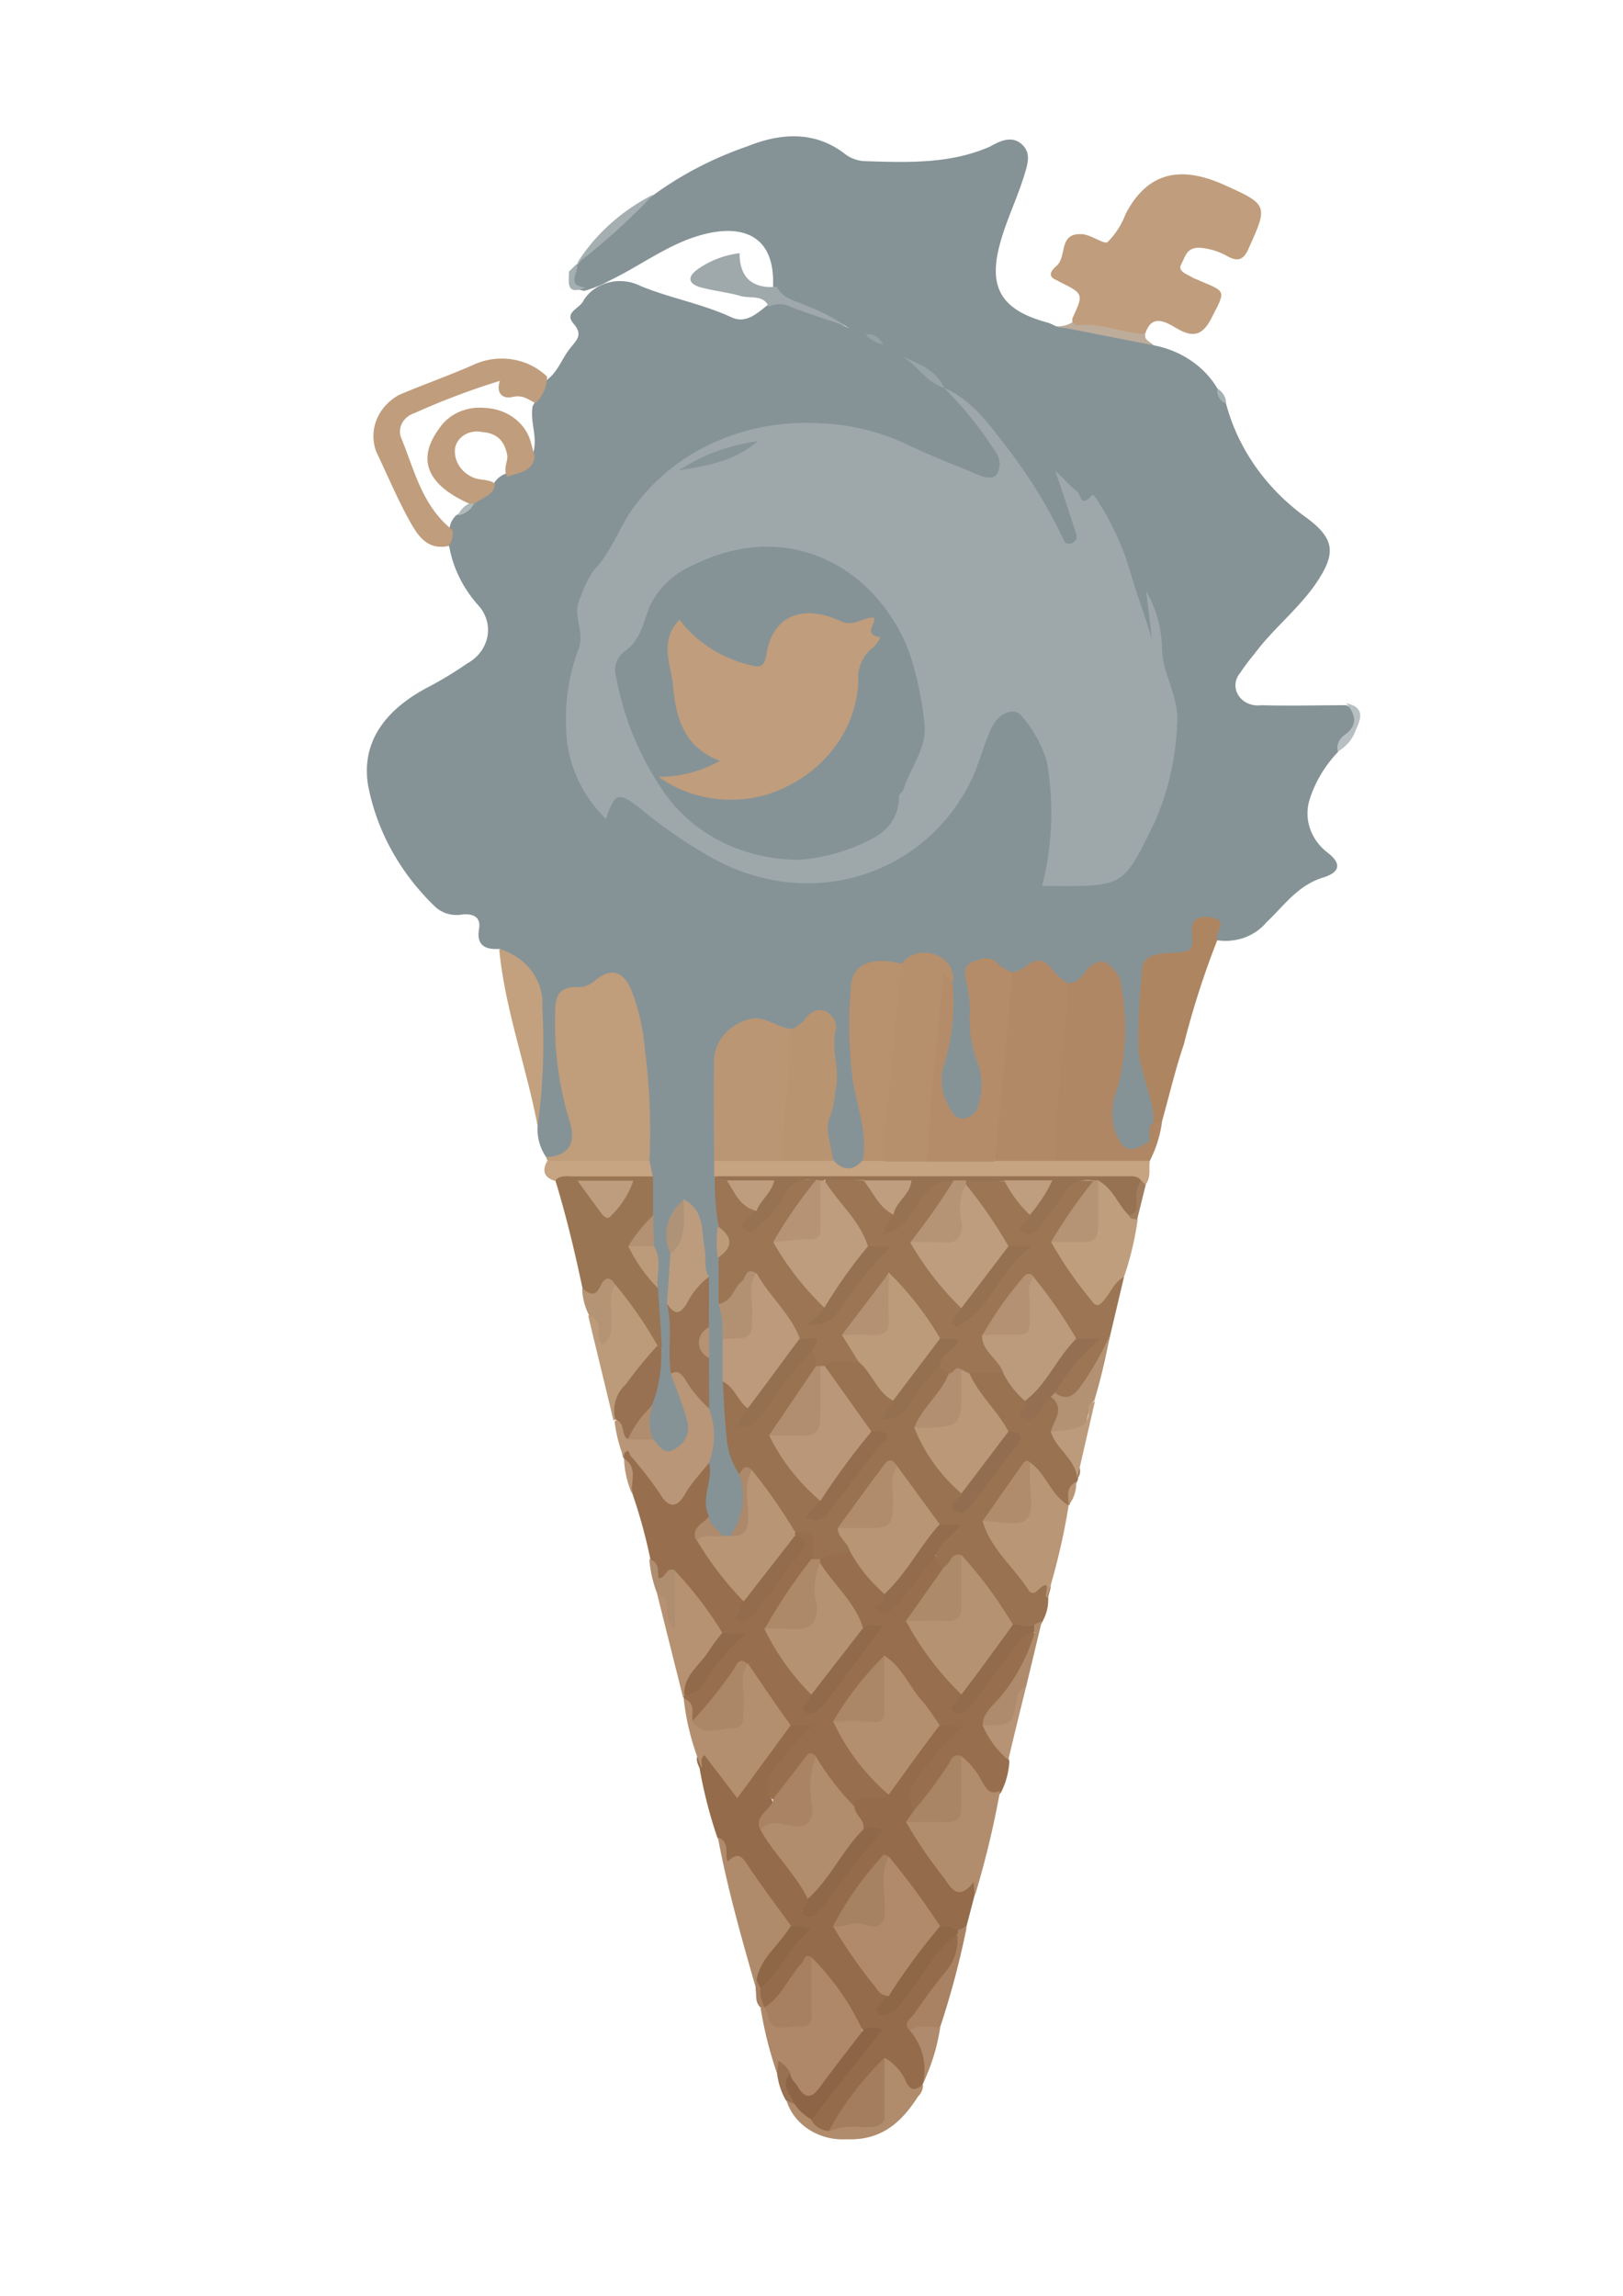 <?xml version="1.0" encoding="UTF-8" standalone="no"?>
<svg
   xmlns:dc="http://purl.org/dc/elements/1.1/"
   xmlns:cc="http://creativecommons.org/ns#"
   xmlns:rdf="http://www.w3.org/1999/02/22-rdf-syntax-ns#"
   xmlns:svg="http://www.w3.org/2000/svg"
   xmlns="http://www.w3.org/2000/svg"
   xmlns:sodipodi="http://sodipodi.sourceforge.net/DTD/sodipodi-0.dtd"
   xmlns:inkscape="http://www.inkscape.org/namespaces/inkscape"
   viewBox="0 0 793.701 1122.52"
   version="1.1"
   id="svg258"
   sodipodi:docname="TERMINE.svg"
   width="210mm"
   height="297mm"
   inkscape:version="0.92.2 5c3e80d, 2017-08-06">
  <sodipodi:namedview
     pagecolor="#ffffff"
     bordercolor="#666666"
     borderopacity="1"
     objecttolerance="10"
     gridtolerance="10"
     guidetolerance="10"
     inkscape:pageopacity="0"
     inkscape:pageshadow="2"
     inkscape:window-width="1236"
     inkscape:window-height="638"
     id="namedview260"
     showgrid="false"
     units="mm"
     inkscape:zoom="0.4"
     inkscape:cx="327.915"
     inkscape:cy="462.225"
     inkscape:window-x="0"
     inkscape:window-y="0"
     inkscape:window-maximized="0"
     inkscape:current-layer="svg258" />
  <defs
     id="defs4">
    <style
       id="style2">.cls-1{fill:#859397;}.cls-2{fill:#976f4e;}.cls-3{fill:#9b7554;}.cls-4{fill:#946c4b;}.cls-5{fill:#997251;}.cls-6{fill:#c09d7c;}.cls-7{fill:#c09d7b;}.cls-8{fill:#af8764;}.cls-9{fill:#9a7554;}.cls-10{fill:#ae8561;}.cls-11{fill:#c6a381;}.cls-12{fill:#ae8868;}.cls-13{fill:#b48f6f;}.cls-14{fill:#b28d6d;}.cls-15{fill:#b99676;}.cls-16{fill:#b99677;}.cls-17{fill:#bf9e7e;}.cls-18{fill:#b08b6b;}.cls-19{fill:#c3a17f;}.cls-20{fill:#bc9b7b;}.cls-21{fill:#b69273;}.cls-22{fill:#b39173;}.cls-23{fill:#c7a482;}.cls-24{fill:#a88263;}.cls-25{fill:#ae8b6c;}.cls-26{fill:#b08c6d;}.cls-27{fill:#b59476;}.cls-28{fill:#bc9b7c;}.cls-29{fill:#b08b6c;}.cls-30{fill:#b69374;}.cls-31{fill:#af8d6f;}.cls-32{fill:#af8a6c;}.cls-33{fill:#a5afb2;}.cls-34{fill:#bdac9a;}.cls-35{fill:#987152;}.cls-36{fill:#b7bfc2;}.cls-37{fill:#a17d5e;}.cls-38{fill:#a68061;}.cls-39{fill:#a5b0b3;}.cls-40{fill:#9ea8ab;}.cls-41{fill:#b28966;}.cls-42{fill:#b48c69;}.cls-43{fill:#bb9674;}.cls-44{fill:#b68f6c;}.cls-45{fill:#b8916e;}.cls-46{fill:#b99471;}.cls-47{fill:#b89575;}.cls-48{fill:#bc9a7b;}.cls-49{fill:#997353;}.cls-50{fill:#bd9c7d;}.cls-51{fill:#9fa9ac;}.cls-52{fill:#977152;}.cls-53{fill:#b29172;}.cls-54{fill:#af9378;}.cls-55{fill:#ac896b;}.cls-56{fill:#b08d6e;}.cls-57{fill:#99a4a7;}.cls-58{fill:#b49273;}.cls-59{fill:#97a2a5;}.cls-60{fill:#b0babc;}.cls-61{fill:#b59272;}.cls-62{fill:#a98364;}.cls-63{fill:#ad8a6a;}.cls-64{fill:#a98465;}.cls-65{fill:#ad8969;}.cls-66{fill:#ab8667;}.cls-67{fill:#ab8767;}.cls-68{fill:#926c4d;}.cls-69{fill:#916a4b;}.cls-70{fill:#916b4c;}.cls-71{fill:#ba9778;}.cls-72{fill:#967152;}.cls-73{fill:#be9d7e;}.cls-74{fill:#ba9878;}.cls-75{fill:#b18e6f;}.cls-76{fill:#b59475;}.cls-77{fill:#b39172;}.cls-78{fill:#b59375;}.cls-79{fill:#b18f70;}.cls-80{fill:#946f50;}.cls-81{fill:#b59374;}.cls-82{fill:#946f51;}.cls-83{fill:#957051;}.cls-84{fill:#be9e7f;}.cls-85{fill:#bf9e7f;}.cls-86{fill:#b08a6a;}.cls-87{fill:#a47d5e;}.cls-88{fill:#a78262;}.cls-89{fill:#8d6546;}.cls-90{fill:#8e6747;}.cls-91{fill:#8f6849;}.cls-92{fill:#936d4e;}.cls-93{fill:#936d4f;}.cls-94{fill:#879598;}</style>
  </defs>
  <title
     id="title6">TERMINE</title>
  <g
     id="Calque_2"
     data-name="Calque 2"
     transform="matrix(8.708,0,0,7.874,179.068,66.066)">
    <g
       id="Calque_1-2"
       data-name="Calque 1">
      <path
         class="cls-1"
         d="m 10.11,63.47 a 3.29,3.29 0 0 1 -0.48,-1.93 45.56,45.56 0 0 1 0,-5.48 C 9.76,53.85 9.34,51.94 7.51,50.53 6.6,50.61 6.19,50.23 6.34,49.29 6.44,48.62 6.1,48.34 5.43,48.39 A 1.67,1.67 0 0 1 3.89,47.93 14.61,14.61 0 0 1 0.1,40.33 c -0.38,-2.75 1.07,-4.68 3.29,-6 A 20.53,20.53 0 0 0 5.67,32.81 2.43,2.43 0 0 0 6.25,29.14 7.74,7.74 0 0 1 4.67,25.57 c -0.18,-0.33 0,-0.67 0,-1 a 1.47,1.47 0 0 1 0.36,-0.94 8.62,8.62 0 0 0 1,-0.82 C 6.41,22.39 6.94,22.12 7.2,21.58 a 1.32,1.32 0 0 1 0.75,-0.6 c 0.62,-0.2 1.22,-0.43 1.4,-1.16 0.33,-1 -0.17,-2 0,-3 0.33,-0.57 0.43,-1.27 0.93,-1.74 0.5,-0.47 0.74,-1.23 1.15,-1.81 0.41,-0.58 0.76,-0.86 0.21,-1.57 -0.55,-0.71 0.39,-0.94 0.57,-1.44 a 2.34,2.34 0 0 1 3.18,-0.9 c 1.66,0.76 3.48,1.11 5.12,1.95 0.87,0.44 1.48,-0.3 2.09,-0.8 a 1.11,1.11 0 0 1 1.13,-0.16 25.74,25.74 0 0 1 3.39,1.65 c -1.17,-0.89 -2.43,-1.08 -3.49,-1.7 -0.34,-0.2 -0.72,-0.33 -0.78,-0.8 0,-0.15 0,0 0,-0.11 0.13,-3.61 -2.25,-4 -4.84,-2.89 -1.55,0.68 -2.86,1.75 -4.34,2.53 a 6.06,6.06 0 0 1 -1.42,0.64 c -1.31,-0.25 -0.6,-1 -0.41,-1.63 v 0 a 31.64,31.64 0 0 1 4.32,-4.34 19.39,19.39 0 0 1 5.24,-3 c 1.84,-0.82 3.77,-1 5.49,0.47 a 1.86,1.86 0 0 0 1.21,0.45 c 2.35,0.08 4.7,0.17 6.92,-0.9 0.52,-0.32 1.19,-0.72 1.77,-0.18 0.58,0.54 0.36,1.25 0.18,1.91 -0.41,1.5 -1.06,2.92 -1.41,4.44 -0.61,2.62 0.14,4 2.74,4.76 a 3.29,3.29 0 0 1 0.42,0.21 c 0.75,0.24 1.52,-0.06 2.3,0.13 a 11.58,11.58 0 0 1 3.2,1.06 5.3,5.3 0 0 1 3.59,2.69 c 0.2,0.29 0.24,0.66 0.48,0.93 a 12.86,12.86 0 0 0 4.52,7.09 c 1.66,1.36 1.64,2.29 0.48,4.16 -1,1.57 -2.39,2.77 -3.41,4.3 a 12.89,12.89 0 0 0 -0.8,1.18 1.25,1.25 0 0 0 1.18,2 c 1.59,0.05 3.19,0 4.78,0 a 1.13,1.13 0 0 1 0.16,1.91 3.65,3.65 0 0 0 -0.63,1 7.83,7.83 0 0 0 -1.57,2.89 3.19,3.19 0 0 0 1,3.36 c 0.78,0.67 0.71,1.21 -0.26,1.54 -1.45,0.5 -2.21,1.78 -3.19,2.79 A 2.86,2.86 0 0 1 47.81,50 0.94,0.94 0 0 1 47.56,49.47 c -0.05,-0.2 -0.15,-0.38 -0.39,-0.38 a 0.38,0.38 0 0 0 -0.38,0.39 c 0.06,1.35 -0.8,1.62 -1.9,1.77 -0.81,0.1 -1,0.74 -1.07,1.5 a 17.42,17.42 0 0 0 0.59,7.56 1.71,1.71 0 0 1 0.07,0.71 c 0,0.13 0,0.25 -0.06,0.37 -0.23,0.4 -0.13,0.88 -0.35,1.28 -1,0.85 -1.69,0.73 -2.21,-0.41 a 3.79,3.79 0 0 1 0,-2.92 c 0.7,-2.06 0.42,-4.18 0.26,-6.27 -0.09,-1.21 -0.76,-1.37 -1.73,-0.57 a 1.3,1.3 0 0 1 -0.73,0.36 0.83,0.83 0 0 1 -0.35,-0.06 4.38,4.38 0 0 0 -3.17,-0.64 2.45,2.45 0 0 1 -0.45,-0.17 c -0.42,-0.2 -0.84,-0.59 -1.32,-0.22 -0.48,0.37 -0.21,0.88 -0.19,1.35 a 22.7,22.7 0 0 0 0.63,5.32 3.31,3.31 0 0 1 -0.16,1.89 1.18,1.18 0 0 1 -1,0.92 1.06,1.06 0 0 1 -1.12,-0.73 3.73,3.73 0 0 1 -0.42,-2.66 15.74,15.74 0 0 0 0.52,-5 c -0.07,-1.69 -0.71,-2.1 -2.21,-1.41 a 1.74,1.74 0 0 1 -0.54,0.19 C 28.14,51.5 27.57,52 27.55,53.78 a 23.75,23.75 0 0 0 0.58,7.22 5.13,5.13 0 0 1 0,2.72 c -0.78,0.95 -1.08,1 -2,0.14 a 5.58,5.58 0 0 1 -0.18,-3.5 15.84,15.84 0 0 0 0,-4.86 c 0,-0.63 -0.41,-0.86 -1,-0.42 A 2.27,2.27 0 0 1 23.73,55.77 2.9,2.9 0 0 1 22.68,55.55 1.9,1.9 0 0 0 20,57 6.16,6.16 0 0 0 19.84,58.54 c 0,1.72 0,3.43 0,5.14 0,0.33 0,0.67 0,1 -0.08,1 0.23,2 0.23,3 a 5.55,5.55 0 0 0 0,2.11 c 0,0.89 0,1.78 0,2.67 a 7.13,7.13 0 0 1 0.2,2.3 c 0,0.84 0,1.68 0,2.52 0.2,1.93 0.11,3.91 0.8,5.77 0.39,1.4 0.6,2.78 -0.54,4 a 0.76,0.76 0 0 1 -0.59,0.1 2.1,2.1 0 0 1 -1.12,-1.35 c -0.36,-1.14 0.14,-2.25 0.1,-3.38 A 8,8 0 0 0 19,79 c 0,-1 -0.06,-2 0,-3 0,-0.64 0,-1.28 0,-1.92 0,-1 0,-1.91 0,-2.86 -0.28,-1 -0.12,-2.15 -0.39,-3.2 -0.13,-0.49 -0.15,-1 -0.65,-1.35 -0.92,0.28 -0.44,1.12 -0.64,1.67 a 2.27,2.27 0 0 0 0.12,1.38 c 0.21,1 -0.24,1.88 -0.14,2.83 0.28,1.41 0,2.84 0.25,4.25 0.26,0.84 0.49,1.68 0.73,2.53 a 2.27,2.27 0 0 1 0.07,1.29 1.59,1.59 0 0 1 -1,1.23 c -0.66,0.19 -1,-0.22 -1.33,-0.75 A 3.23,3.23 0 0 1 15.94,78.73 12.54,12.54 0 0 0 16.4,75.18 C 16.4,74 16.02,72.85 16.14,71.67 A 10.92,10.92 0 0 0 15.89,69 13.15,13.15 0 0 1 15.8,67.12 c 0,-0.76 0,-1.51 0,-2.26 0,-0.41 -0.18,-0.79 -0.2,-1.19 a 42.63,42.63 0 0 0 -0.74,-9.3 4.64,4.64 0 0 0 -0.32,-1.16 1.11,1.11 0 0 0 -0.67,-0.64 C 13,52.3 11,53.8 11,54.74 a 18.39,18.39 0 0 0 0.67,5.81 3.39,3.39 0 0 1 0,2.35 c -0.36,0.69 -0.81,1.04 -1.56,0.57 z"
         id="path8"
         inkscape:connector-curvature="0"
         style="fill:#859397" />
      <path
         class="cls-2"
         d="m 19.26,82.43 c 0.25,1.11 -0.51,2.23 0,3.35 -0.14,0.49 -0.56,0.91 -0.43,1.48 0.72,1.33 1.82,2.42 2.48,3.8 A 1,1 0 0 1 20.82,91.96 1.78,1.78 0 0 0 22,91 c 0.62,-0.92 1.22,-1.85 1.84,-2.77 A 1,1 0 0 0 24,87 0.41,0.41 0 0 1 24.12,86.69 c 1.24,-0.13 1.46,0.21 1.15,1.81 -0.76,1.47 -1.83,2.76 -2.57,4.25 0.2,1 1,1.74 1.52,2.62 a 11.71,11.71 0 0 1 0.92,1.51 c 0,0.34 -0.14,0.59 -0.48,0.92 a 1.72,1.72 0 0 0 1,-0.72 c 0.88,-1.21 1.64,-2.51 2.53,-3.71 0.41,-0.55 -0.15,-0.42 -0.33,-0.56 a 45.69,45.69 0 0 1 -2.52,-4.11 0.89,0.89 0 0 1 0.07,-0.36 1.94,1.94 0 0 1 1.69,-0.5 c 1,0.69 1.4,1.85 2.14,2.74 0.13,0.27 0.05,0.54 -0.08,1 a 12.47,12.47 0 0 0 1.76,-2.3 c 0.31,-0.39 0.46,-1 1.05,-1.06 a 1.27,1.27 0 0 1 0.61,0.79 c -0.14,0.91 -0.85,1.5 -1.27,2.25 a 3.44,3.44 0 0 0 -0.59,1.16 c 0.69,1.66 1.95,3 2.82,4.51 a 1.2,1.2 0 0 1 -0.29,0.84 8.54,8.54 0 0 0 2,-2.44 c 0.42,-0.57 0.76,-1.2 1.2,-1.76 0.29,-0.37 0.58,-0.8 1.17,-0.53 A 7.11,7.11 0 0 1 36.56,96.23 10.38,10.38 0 0 0 35,98.85 c 0.23,0.8 1,1.33 1.12,2.15 a 5.26,5.26 0 0 1 -0.47,1.92 c -0.53,0.66 -0.82,0.09 -1.09,-0.25 -0.27,-0.34 -0.59,-1.13 -1.11,-1.52 -0.69,0.23 -0.78,1 -1.17,1.42 -0.39,0.42 -0.59,1.42 -1.46,1.59 a 1.22,1.22 0 0 1 -0.22,-1.79 19.09,19.09 0 0 1 1.88,-2.75 c 0.35,-0.39 0.18,-0.52 -0.19,-0.64 -1,-0.85 -1.53,-2.12 -2.35,-3.14 C 29.68,95.51 29.63,95 29.13,94.9 a 18.4,18.4 0 0 0 -2.45,3.78 c 0.46,1.42 1.53,2.47 2.26,3.72 0.18,0.3 0.51,0.51 0.53,0.89 -0.48,0.65 -1.3,0.28 -1.88,0.65 -0.67,0.07 -0.85,-0.5 -1.14,-0.89 -0.46,-0.6 -0.81,-1.28 -1.29,-1.86 -0.7,0.1 -0.75,0.81 -1.13,1.2 -0.38,0.39 -0.44,1 -1.13,1 a 1.16,1.16 0 0 1 -0.18,-1.77 15.28,15.28 0 0 1 1.82,-2.51 c -0.17,-0.2 -0.46,0 -0.65,-0.19 -1.07,-1 -1.64,-2.42 -2.59,-3.54 -1,0.48 -1.19,1.59 -1.86,2.33 -0.32,0.35 -0.42,1 -1.12,0.84 -0.17,-0.47 -0.08,-1 -0.44,-1.43 v 0 a 0.26,0.26 0 0 1 0,-0.3 c 1.2,-0.79 1.67,-2.17 2.54,-3.22 0.25,-0.3 -0.21,-0.31 -0.36,-0.44 -1.1,-1 -1.63,-2.51 -2.67,-3.58 -0.69,0.38 -1.18,0.4 -1.18,-0.59 a 0.69,0.69 0 0 0 -0.24,-0.51 35.21,35.21 0 0 0 -1,-4.06 c -0.2,-0.72 0,-1.52 -0.45,-2.19 v 0 a 0.46,0.46 0 0 1 0,-0.64 c 0.25,-0.23 0.44,0 0.57,0.2 0.63,0.78 1.14,1.63 1.69,2.46 0.34,0.51 0.58,0.5 1,0 0.42,-0.5 0.53,-1.62 1.48,-1.82 z"
         id="path10"
         inkscape:connector-curvature="0"
         style="fill:#976f4e" />
      <path
         class="cls-3"
         d="m 19.79,72.58 v -2.87 a 1.73,1.73 0 0 0 0,-1.95 17.89,17.89 0 0 1 -0.21,-3.1 0.31,0.31 0 0 1 0.28,-0.08 1.58,1.58 0 0 1 0.56,0.29 c 0.54,0.65 1.06,1.32 1.59,2 0.05,0.31 -0.31,0.45 -0.31,0.78 a 7.45,7.45 0 0 0 1.8,-2.21 c 0.47,-0.64 1,-1 1.82,-0.58 0.18,0.6 -0.3,0.93 -0.54,1.35 a 12.93,12.93 0 0 0 -1.48,2.51 c 0.62,1.52 1.79,2.7 2.57,4.13 a 1.13,1.13 0 0 1 -0.3,0.73 c 1.23,-1.12 1.91,-2.65 2.92,-3.93 0.39,-0.48 -0.29,-0.39 -0.4,-0.62 -0.61,-1.07 -1.33,-2.07 -2,-3.11 -0.21,-0.34 -0.64,-0.68 -0.21,-1.15 a 3.22,3.22 0 0 1 1.87,-0.07 c 1,0.49 1.32,1.52 1.93,2.32 0,0.38 0,0.72 -0.16,0.75 0.62,-0.38 1,-1.33 1.55,-2.06 0.55,-0.73 1,-1.33 1.94,-0.84 0.28,0.54 -0.14,0.89 -0.37,1.29 A 21.78,21.78 0 0 0 31,68.75 c 0.55,1.54 1.75,2.67 2.51,4.07 0,0.35 -0.11,0.61 -0.51,0.91 a 2.93,2.93 0 0 0 1.4,-1.33 20.64,20.64 0 0 1 1.91,-2.71 c 0.66,-0.66 -0.19,-0.44 -0.31,-0.64 -0.88,-1.3 -2,-2.45 -2.46,-4 a 0.46,0.46 0 0 1 0.23,-0.28 3.16,3.16 0 0 1 1.9,0 5.56,5.56 0 0 1 1.7,2.23 c 0.06,0.24 -0.1,0.46 -0.12,0.77 a 11.21,11.21 0 0 0 1.81,-2.37 c 0.47,-0.64 1,-1 1.82,-0.58 0.18,0.6 -0.31,0.94 -0.54,1.37 a 13.22,13.22 0 0 0 -1.51,2.53 23.22,23.22 0 0 0 2.17,3.55 c 0.66,-0.37 0.63,-1.41 1.56,-1.37 l -0.77,3.6 a 8.58,8.58 0 0 1 -1.61,3.62 c -0.49,0.64 -0.94,0.8 -1.49,0.09 0,-1.41 1.11,-2.15 1.8,-3.18 -0.13,-0.16 -0.42,0 -0.6,-0.19 -1,-1.09 -1.58,-2.46 -2.56,-3.55 -0.72,0 -0.79,0.69 -1.09,1.09 a 10.78,10.78 0 0 0 -1.33,2.1 c -0.07,0.58 0.4,0.91 0.62,1.36 0.22,0.45 0.64,0.75 0.16,1.23 a 3.39,3.39 0 0 1 -1.58,0.1 1.79,1.79 0 0 1 -0.62,-0.23 c -0.32,-0.21 -0.59,0.17 -0.9,0.08 a 0.76,0.76 0 0 1 -0.54,-0.58 c -0.06,-0.49 0.28,-0.78 0.53,-1.13 0.25,-0.35 -0.28,-0.27 -0.37,-0.45 a 17.69,17.69 0 0 1 -1.89,-2.59 c -0.29,-0.37 -0.43,-0.87 -0.93,-1 a 12.7,12.7 0 0 0 -2.23,3.3 c 0,0.63 0.89,1 0.43,1.78 -0.54,0.27 -1.15,0.11 -1.71,0.27 a 1.35,1.35 0 0 1 -0.35,0 0.9,0.9 0 0 1 -0.32,-0.13 1.71,1.71 0 0 1 -0.34,-1 c 0.23,-0.62 -0.4,-0.51 -0.64,-0.73 -0.84,-1.21 -1.59,-2.5 -2.49,-3.67 -0.58,0.07 -0.62,0.66 -0.94,1 -0.32,0.34 -0.44,0.82 -1.01,0.49 z"
         id="path12"
         inkscape:connector-curvature="0"
         style="fill:#9b7554" />
      <path
         class="cls-4"
         d="m 32.21,98.74 1.29,0.07 A 16.1,16.1 0 0 0 31,102 a 1.6,1.6 0 0 0 -0.23,2 c 0,0.31 -0.15,0.58 -0.1,0.89 a 37.13,37.13 0 0 0 2.12,3.31 c 0.15,0.22 0.34,0.55 0.65,0.38 1.24,-0.68 0.73,0.27 0.72,0.75 l -0.45,1.91 c -0.2,0.09 -0.29,0.36 -0.56,0.33 a 1.85,1.85 0 0 1 -1,-0.24 c -1.16,-1.22 -1.82,-2.8 -2.95,-4 a 10.69,10.69 0 0 0 -2.71,4 30.51,30.51 0 0 0 2.88,4.25 c 0.05,0.3 -0.21,0.48 -0.46,0.92 a 6.63,6.63 0 0 0 1.89,-2.23 c 0.45,-0.61 0.81,-1.29 1.28,-1.88 0.29,-0.35 0.54,-0.83 1.15,-0.62 0.27,1.23 -0.37,2.16 -0.94,3.16 -0.57,1 -1.54,1.62 -1.48,2.85 a 3,3 0 0 1 0.41,3.32 v 0 c -0.35,0.61 -0.69,0.69 -1.12,0 -0.3,-0.44 -0.46,-1 -1.06,-1.21 a 14.79,14.79 0 0 0 -2,2.75 5.94,5.94 0 0 1 -1.04,1.41 0.93,0.93 0 0 1 -1.06,-0.73 c 0.08,-0.86 0.83,-1.32 1.23,-2 0.72,-1.18 1.5,-2.33 2.32,-3.45 -0.2,-0.09 -0.41,0 -0.58,-0.16 A 42.74,42.74 0 0 0 25,113.55 c -0.69,0.29 -0.83,1 -1.25,1.52 -0.42,0.52 -0.57,1.07 -1.2,1.27 a 0.34,0.34 0 0 1 -0.3,-0.12 c -0.34,-0.33 -0.22,-0.74 -0.21,-1.13 a 18,18 0 0 1 1.95,-3 c 0.3,-0.41 0.28,-0.6 -0.2,-0.74 a 25.94,25.94 0 0 1 -2.34,-3.27 c -0.25,-0.34 -0.39,-0.81 -1,-0.68 -0.37,0.08 -0.33,-0.22 -0.38,-0.45 a 2.61,2.61 0 0 0 -0.35,-1.24 31.72,31.72 0 0 1 -1,-4.32 c -0.14,-0.33 -0.29,-0.76 0.09,-0.92 0.38,-0.16 0.53,0.28 0.7,0.53 a 17.06,17.06 0 0 1 1.23,1.88 c 0.93,-1.38 1.57,-3 3,-4.13 h 1.32 a 19.59,19.59 0 0 0 -2.09,2.66 1.49,1.49 0 0 0 -0.2,1.9 c 0.3,0.74 -0.78,1.17 -0.43,1.91 0.63,1.07 1.36,2.07 2,3.11 A 2.32,2.32 0 0 1 25,109.5 c 0,0.25 -0.09,0.46 -0.54,0.77 a 1.81,1.81 0 0 0 1.32,-1 c 0.82,-1.18 1.55,-2.42 2.42,-3.57 0.58,-0.75 -0.44,-0.24 -0.4,-0.55 -0.22,-0.44 -0.71,-0.82 -0.39,-1.41 0.07,-0.56 0.5,-0.47 0.87,-0.49 0.37,-0.02 0.77,0.13 1.05,-0.25 a 0.7,0.7 0 0 1 0.13,-0.77 c 0.93,-1.12 1.37,-2.67 2.75,-3.49 z"
         id="path14"
         inkscape:connector-curvature="0"
         style="fill:#946c4b" />
      <path
         class="cls-5"
         d="m 25.75,76.42 c 0.59,-0.47 1.28,-0.14 1.91,-0.24 1.14,0.4 1.33,1.6 2,2.37 a 1,1 0 0 1 -0.31,0.86 c 0.88,-0.45 1.2,-1.37 1.77,-2.08 0.3,-0.38 0.42,-1 1.1,-0.91 a 0.8,0.8 0 0 0 0.49,0.48 c 0.32,0.49 -0.08,0.81 -0.28,1.15 -0.44,0.74 -1,1.4 -1.36,2.17 0.09,1.11 1,1.75 1.47,2.65 0.27,0.52 0.73,0.93 1,1.48 0.08,0.32 -0.2,0.54 -0.28,1 a 29.3,29.3 0 0 0 3,-4.19 C 36.44,80.9 36.18,80.74 36,80.58 a 25.26,25.26 0 0 1 -1.89,-2.71 c -0.19,-0.29 -0.44,-0.59 -0.17,-1 h 1.93 c 0.7,0.36 1,1.08 1.35,1.68 0.14,0.24 -0.08,0.51 0.06,0.76 0.56,-0.18 0.58,-1 1.2,-1.06 1.31,0.6 0.44,1.51 0.34,2.31 0.27,0.57 0.7,1 1,1.59 0.19,0.38 0.41,0.77 0.16,1.22 a 0.44,0.44 0 0 1 -0.05,0.22 5.31,5.31 0 0 0 -0.42,1.46 v 0 c -0.57,0.14 -0.75,-0.34 -1,-0.66 a 9.68,9.68 0 0 0 -1.22,-1.62 c -1,0.87 -1.54,2.15 -2.31,3.21 0.42,1.45 1.5,2.49 2.26,3.73 a 0.47,0.47 0 0 0 0.53,0.18 c 1,-0.22 0.6,0.44 0.53,0.89 a 3,3 0 0 1 -0.3,1.48 0.74,0.74 0 0 1 -0.44,0.46 1.34,1.34 0 0 1 -1.28,-0.16 c -1.07,-1.24 -1.77,-2.74 -2.81,-4 -0.41,-0.15 -0.53,0.51 -1,0.34 a 0.72,0.72 0 0 1 -0.48,-0.72 c -0.25,-0.77 0.52,-1.07 0.77,-1.61 -0.19,-0.1 -0.4,-0.09 -0.57,-0.19 a 28.3,28.3 0 0 1 -2.52,-3.46 c -0.44,-0.23 -0.57,0.17 -0.72,0.4 a 37.27,37.27 0 0 0 -2.08,3.2 c -0.08,0.51 0.58,0.87 0.3,1.42 -0.52,0.27 -1.18,0.09 -1.66,0.48 a 0.33,0.33 0 0 1 -0.48,0 c 0,-0.72 0.61,-1.82 -0.94,-1.69 -1.09,-1 -1.65,-2.36 -2.55,-3.48 a 0.75,0.75 0 0 0 -0.6,-0.11 5,5 0 0 1 -0.7,-2.34 c -0.12,-1.14 -0.15,-2.28 -0.22,-3.42 1,0.11 1.15,1 1.52,1.68 a 1.45,1.45 0 0 1 -0.26,0.78 c 1.16,-0.89 1.7,-2.26 2.58,-3.37 0.32,-0.41 0.42,-1.09 1.17,-1 a 1.73,1.73 0 0 1 0.24,1 c 0.21,0.6 -0.27,0.95 -0.51,1.38 a 25.24,25.24 0 0 0 -1.73,3 22.79,22.79 0 0 0 2.54,4 c 0.06,0.26 -0.1,0.45 -0.31,0.79 a 2.07,2.07 0 0 0 0.95,-0.92 c 0.74,-1.07 1.43,-2.19 2.21,-3.24 0.25,-0.34 0.38,-0.61 -0.11,-0.83 a 19.84,19.84 0 0 1 -2.51,-3.53 0.57,0.57 0 0 1 -0.05,-0.7 z"
         id="path16"
         inkscape:connector-curvature="0"
         style="fill:#997251" />
      <path
         class="cls-6"
         d="m 39.66,11.62 a 1.75,1.75 0 0 1 0,-0.24 C 40.3,9.85 40.3,9.85 38.9,9.09 c 0,0 -0.06,-0.06 -0.1,-0.07 -0.7,-0.3 -0.16,-0.76 0,-0.93 0.56,-0.6 0.08,-2 1.36,-1.94 0.52,0 1.28,0.66 1.48,0.49 a 4.94,4.94 0 0 0 1,-1.72 C 43.79,2.46 45.52,1.84 48,3 50.68,4.32 50.67,4.32 49.54,7.08 49.3,7.67 49.01,7.91 48.38,7.53 A 3.47,3.47 0 0 0 46.89,7 c -0.81,-0.08 -0.88,0.54 -1.11,1 -0.23,0.46 0.29,0.62 0.59,0.82 a 0.84,0.84 0 0 0 0.21,0.11 c 1.74,0.84 1.74,0.6 0.87,2.48 -0.58,1.23 -1.2,1.08 -2.07,0.5 -0.68,-0.45 -1.31,-0.66 -1.62,0.4 A 0.84,0.84 0 0 1 42.88,12.46 11.4,11.4 0 0 0 40.23,12 c -0.23,0 -0.6,0.08 -0.57,-0.38 z"
         id="path18"
         inkscape:connector-curvature="0"
         style="fill:#c09d7c" />
      <path
         class="cls-7"
         d="m 10.11,63.47 c 1.25,-0.1 1.71,-0.82 1.31,-2.26 a 22.63,22.63 0 0 1 -0.8,-6.85 c 0,-0.89 0.23,-1.51 1.27,-1.45 a 1.29,1.29 0 0 0 0.95,-0.41 c 0.88,-0.77 1.51,-0.65 2,0.45 a 13.81,13.81 0 0 1 0.8,3.71 43.55,43.55 0 0 1 0.27,7 c -1.42,0.75 -2.94,0.25 -4.42,0.37 a 1.54,1.54 0 0 1 -1.32,-0.37 z"
         id="path20"
         inkscape:connector-curvature="0"
         style="fill:#c09d7b" />
      <path
         class="cls-8"
         d="m 39.43,52.65 c 0.51,0 0.73,-0.4 1,-0.76 0.57,-0.77 1.13,-0.77 1.65,0.06 a 1.53,1.53 0 0 1 0.27,0.52 16.57,16.57 0 0 1 -0.14,6.69 4.14,4.14 0 0 0 -0.13,2.78 c 0.46,1.19 0.81,1.31 1.9,0.54 0.33,-0.34 0,-0.83 0.25,-1.18 v 0 a 0.3,0.3 0 0 1 0.46,0 A 8,8 0 0 1 44,63.71 9.34,9.34 0 0 1 38.71,63.81 2.31,2.31 0 0 1 38.35,62 c 0.18,-2.71 0.37,-5.41 0.66,-8.11 a 1.72,1.72 0 0 1 0.42,-1.24 z"
         id="path22"
         inkscape:connector-curvature="0"
         style="fill:#af8764" />
      <path
         class="cls-9"
         d="m 16.11,64.66 v 2.4 c -0.24,0.72 -0.76,1.29 -1,2 0.26,0.94 1.07,1.59 1.28,2.54 l 0.22,3.62 a 0.26,0.26 0 0 1 -0.3,0 C 15.37,74.1 14.7,72.79 13.8,71.65 c -0.33,-0.26 -0.47,0.06 -0.65,0.23 -0.49,0.46 -0.8,0.25 -1,-0.27 -0.43,-2.25 -0.91,-4.48 -1.52,-6.68 a 0.39,0.39 0 0 1 0.3,-0.46 9.85,9.85 0 0 1 5.18,0.19 z"
         id="path24"
         inkscape:connector-curvature="0"
         style="fill:#9a7554" />
      <path
         class="cls-10"
         d="m 44.68,61.3 h -0.46 c 0,-1.51 -0.69,-2.89 -0.85,-4.4 a 43,43 0 0 1 0.21,-5.09 c 0,-1 1.1,-1 1.88,-1.05 0.78,-0.05 1,-0.16 0.93,-0.88 -0.07,-0.72 -0.08,-1.5 1.06,-1.3 1.14,0.2 0.09,1 0.36,1.38 a 57.38,57.38 0 0 0 -1.89,6.5 c -0.49,1.59 -0.83,3.23 -1.24,4.84 z"
         id="path26"
         inkscape:connector-curvature="0"
         style="fill:#ae8561" />
      <path
         class="cls-11"
         d="m 38.71,63.69 h 5.3 c -0.07,0.49 0.08,1 -0.23,1.47 A 2.53,2.53 0 0 1 43.11,65.06 31.31,31.31 0 0 0 38.26,65 c -1.73,0.25 -3.47,-0.27 -5.23,-0.18 -0.79,0 -1.56,0.24 -2.36,0.25 -1.83,0 -3.64,-0.33 -5.47,-0.26 A 26.53,26.53 0 0 1 22,65 8,8 0 0 1 19.77,64.66 h -0.23 c 0,-0.32 0,-0.64 0,-1 1.21,-0.69 2.53,-0.25 3.8,-0.35 1,0 2,-0.26 2.9,0.34 0.55,0.68 1.1,0.69 1.65,0 a 1.75,1.75 0 0 1 1.25,-0.33 c 0.81,0 1.61,0 2.41,0 q 1.9,0 3.81,0 c 1.12,0.1 2.29,-0.27 3.35,0.37 z"
         id="path28"
         inkscape:connector-curvature="0"
         style="fill:#c6a381" />
      <path
         class="cls-6"
         d="m 10.16,15 a 2.44,2.44 0 0 1 -0.65,1.64 c -0.4,-0.21 -0.7,-0.53 -1.29,-0.38 -0.59,0.15 -0.94,-0.28 -0.71,-1 a 38.45,38.45 0 0 0 -4.79,2 1.22,1.22 0 0 0 -0.78,1.47 c 0.76,2 1.16,4.24 2.89,5.78 a 1.24,1.24 0 0 1 -0.2,1 c -1.15,0.28 -1.68,-0.59 -2.07,-1.32 -0.76,-1.46 -1.33,-3 -2,-4.55 a 3,3 0 0 1 1.29,-3.51 c 1.4,-0.66 2.84,-1.21 4.22,-1.89 A 3.45,3.45 0 0 1 10.16,15 Z"
         id="path30"
         inkscape:connector-curvature="0"
         style="fill:#c09d7c" />
      <path
         class="cls-12"
         d="m 25,113.14 a 15.65,15.65 0 0 1 2.88,4.56 14.06,14.06 0 0 1 -2.49,4 c -0.3,0.43 -0.78,0.32 -1.15,0 a 3.42,3.42 0 0 1 -0.71,-1.09 c 0,-0.15 0,0 0,-0.1 0,-0.1 -0.13,-0.35 -0.18,-0.53 -0.12,0.12 -0.07,0.35 -0.26,0.43 a 26.43,26.43 0 0 1 -0.94,-4.12 c 0.08,-0.11 0.16,-0.11 0.25,0 v 0 a 1,1 0 0 1 0.46,0.37 1.11,1.11 0 0 0 1.37,0.4 c 0.53,-0.19 0.42,-0.7 0.47,-1.12 0.09,-0.94 -0.26,-1.94 0.3,-2.8 z"
         id="path32"
         inkscape:connector-curvature="0"
         style="fill:#ae8868" />
      <path
         class="cls-13"
         d="m 23.84,98.74 -3,4.53 L 19,100.6 c -0.3,0.25 -0.09,0.54 -0.17,0.78 a 17.27,17.27 0 0 1 -1,-4.31 c 0.7,0.29 0.43,0.91 0.5,1.42 a 0.9,0.9 0 0 0 0.45,0.13 c 2,0.11 2,0 2.11,-2 0,-0.58 -0.35,-1.38 0.55,-1.71 0.79,1.28 1.56,2.56 2.4,3.83 z"
         id="path34"
         inkscape:connector-curvature="0"
         style="fill:#b48f6f" />
      <path
         class="cls-14"
         d="m 34.18,109.34 -0.07,-0.86 c -0.77,1.09 -1.19,0.56 -1.62,-0.21 a 27.75,27.75 0 0 1 -2.17,-3.52 2.29,2.29 0 0 1 1.59,-0.36 c 0.88,0 1.16,-0.37 1.17,-1.21 0.01,-0.84 -0.25,-1.75 0.35,-2.52 a 4.71,4.71 0 0 1 1.17,1.62 c 0.23,0.36 0.39,0.83 1,0.54 a 62.47,62.47 0 0 1 -1.42,6.52 z"
         id="path36"
         inkscape:connector-curvature="0"
         style="fill:#b28d6d" />
      <path
         class="cls-15"
         d="m 37.27,82.41 c 0.94,0.72 1.14,2 2.18,2.68 a 44.92,44.92 0 0 1 -1.22,5.73 c -0.21,-0.11 0.4,-1.41 -0.58,-0.4 a 0.26,0.26 0 0 1 -0.41,0 C 36.4,88.94 35.05,87.78 34.62,86.06 a 2.73,2.73 0 0 1 2.3,-0.21 c 0.14,-1.17 -0.35,-2.36 0.35,-3.44 z"
         id="path38"
         inkscape:connector-curvature="0"
         style="fill:#b99676" />
      <path
         class="cls-16"
         d="m 19.26,82.43 c -0.45,0.64 -1,1.26 -1.35,1.95 -0.35,0.69 -0.84,1.06 -1.4,0 A 24.17,24.17 0 0 0 14.84,82 C 14.79,81.93 14.76,81.47 14.5,81.87 a 0.8,0.8 0 0 0 0,0.35 9.92,9.92 0 0 1 -0.55,-2.35 l 0.13,-0.1 c 0.61,0 0.53,0.76 1,0.91 0.47,0.15 0.78,0 1.08,0.35 0.3,0.35 0.54,0.93 1.1,0.6 A 1.56,1.56 0 0 0 18,79.74 c -0.25,-1 -0.59,-1.89 -0.89,-2.83 0.35,-0.56 0.66,-0.22 0.91,0.08 a 8.3,8.3 0 0 1 1.24,2.09 5.33,5.33 0 0 1 0,3.35 z"
         id="path40"
         inkscape:connector-curvature="0"
         style="fill:#b99677" />
      <path
         class="cls-17"
         d="m 42.56,70.9 c -0.54,0.32 -0.73,0.92 -1.08,1.39 -0.23,0.3 -0.44,0.6 -0.76,0.06 A 24.47,24.47 0 0 1 38.47,68.74 1.76,1.76 0 0 1 39.8,68.4 c 0.7,0 1,-0.35 1,-1 a 5.89,5.89 0 0 1 0.17,-2.21 c 0.32,-0.64 0.65,-0.21 0.89,0 a 10,10 0 0 1 1.11,1.55 3,3 0 0 1 0.36,0.57 20.88,20.88 0 0 1 -0.77,3.59 z"
         id="path42"
         inkscape:connector-curvature="0"
         style="fill:#bf9e7e" />
      <path
         class="cls-18"
         d="m 19.75,105.7 c 0.69,0.29 0.38,1 0.54,1.5 0.35,-0.3 0.6,-0.6 1,0 0.8,1.37 1.71,2.67 2.57,4 0.15,0.6 -0.33,1 -0.57,1.38 a 6,6 0 0 0 -1.1,2.1 0.89,0.89 0 0 1 -0.29,0.43 C 21.09,112 20.29,108.88 19.75,105.7 Z"
         id="path44"
         inkscape:connector-curvature="0"
         style="fill:#b08b6b" />
      <path
         class="cls-19"
         d="m 7.47,50.53 a 3.54,3.54 0 0 1 2.42,3.61 42.54,42.54 0 0 1 -0.26,7.4 C 9,57.85 7.79,54.28 7.47,50.53 Z"
         id="path46"
         inkscape:connector-curvature="0"
         style="fill:#c3a17f" />
      <path
         class="cls-20"
         d="m 14,71.39 a 25.13,25.13 0 0 1 2.38,3.82 2.42,2.42 0 0 1 -0.61,1.25 8.3,8.3 0 0 0 -1.77,3.29 l -0.11,0.07 c -0.47,-2.17 -0.95,-4.34 -1.42,-6.51 0.7,-0.16 0.64,0.47 0.86,0.86 0.12,-0.61 0,-1.21 0.08,-1.79 C 13.5,72 13.36,71.48 14,71.39 Z"
         id="path48"
         inkscape:connector-curvature="0"
         style="fill:#bc9b7b" />
      <path
         class="cls-21"
         d="m 17.87,96.82 -0.06,0.25 -1.47,-6.48 c 1.24,0.08 0.51,1.16 0.78,1.57 0.21,-0.93 -0.5,-2 0.23,-3 A 23,23 0 0 1 20,93 c 0.14,0.68 -0.39,1.07 -0.7,1.55 -0.49,0.73 -0.95,1.51 -1.43,2.27 z"
         id="path50"
         inkscape:connector-curvature="0"
         style="fill:#b69273" />
      <path
         class="cls-22"
         d="m 38.45,80.51 c 0.17,-0.72 0.83,-1.44 0,-2.17 a 0.42,0.42 0 0 1 0.24,-0.23 c 0.65,0.48 1,0.21 1.42,-0.39 a 19.24,19.24 0 0 0 1.66,-3.22 40.18,40.18 0 0 1 -0.88,4.09 c -0.22,0.15 -0.24,0.4 -0.29,0.63 -0.34,1.62 -0.47,1.69 -2.15,1.29 z"
         id="path52"
         inkscape:connector-curvature="0"
         style="fill:#b39173" />
      <path
         class="cls-23"
         d="m 16.11,64.66 h -4.42 c -0.38,0 -0.81,-0.11 -1.1,0.28 C 9.94,64.7 9.89,64.25 10.17,63.7 h 5.74 C 16,64 16,64.34 16.11,64.66 Z"
         id="path54"
         inkscape:connector-curvature="0"
         style="fill:#c7a482" />
      <path
         class="cls-24"
         d="m 33.2,111.47 0.53,-0.22 a 58,58 0 0 1 -1.49,6.22 2,2 0 0 1 -1.7,0.24 c -0.42,-0.44 0,-0.73 0.21,-1 0.54,-0.87 1.1,-1.73 1.71,-2.56 a 3.25,3.25 0 0 0 0.73,-2.43 c -0.07,0 -0.1,-0.11 -0.07,-0.16 0.03,-0.05 0.05,-0.09 0.08,-0.09 z"
         id="path56"
         inkscape:connector-curvature="0"
         style="fill:#a88263" />
      <path
         class="cls-25"
         d="m 37.51,92.5 0.44,-0.24 c -0.3,1.36 -0.59,2.73 -0.89,4.09 a 2.41,2.41 0 0 0 -0.39,1.33 c -0.19,1.25 -0.81,1.58 -2.05,1.06 0,-0.74 0.58,-1.22 1,-1.76 a 11.65,11.65 0 0 0 1.92,-4 0.33,0.33 0 0 1 -0.03,-0.48 z"
         id="path58"
         inkscape:connector-curvature="0"
         style="fill:#ae8b6c" />
      <path
         class="cls-26"
         d="m 25,123.24 a 1.16,1.16 0 0 0 1,0.7 c 0.32,-0.53 0.84,-0.54 1.37,-0.55 a 2.61,2.61 0 0 0 1.5,-0.31 13.45,13.45 0 0 0 1.13,-1 c 0.29,-0.24 0.56,-0.58 1,-0.3 -0.9,1.55 -2,2.75 -4,2.67 a 3.29,3.29 0 0 1 -3.4,-2.42 c 0.22,-0.14 0.4,0 0.59,0.1 a 2.56,2.56 0 0 1 0.81,1.11 z"
         id="path60"
         inkscape:connector-curvature="0"
         style="fill:#b08c6d" />
      <path
         class="cls-27"
         d="m 14,71.39 c -0.47,0.73 -0.14,1.54 -0.22,2.32 -0.06,0.49 0.06,1 -0.53,1.43 -0.47,-0.53 0.18,-1.53 -0.72,-1.83 a 4.19,4.19 0 0 1 -0.4,-1.69 c 0.35,0.25 0.66,0.61 1,-0.08 0.12,-0.34 0.43,-0.92 0.87,-0.15 z"
         id="path62"
         inkscape:connector-curvature="0"
         style="fill:#b59476" />
      <path
         class="cls-28"
         d="m 38.45,80.51 h 0.12 c 1,-0.18 2.18,0 2,-1.64 0,-0.07 0.24,-0.17 0.36,-0.26 l -1,4.81 c -0.07,-1.2 -1.21,-1.84 -1.48,-2.91 z"
         id="path64"
         inkscape:connector-curvature="0"
         style="fill:#bc9b7c" />
      <path
         class="cls-29"
         d="m 31,121.78 c -0.87,0.16 -1.15,1.1 -1.88,1.44 a 4.43,4.43 0 0 1 0,-3.83 3,3 0 0 1 1.21,1.52 c 0.3,0.64 0.58,0.42 0.94,0.15 A 1,1 0 0 1 31,121.78 Z"
         id="path66"
         inkscape:connector-curvature="0"
         style="fill:#b08b6c" />
      <path
         class="cls-30"
         d="m 34.62,98.74 c 1.66,0 1.66,0 1.93,-1.68 a 0.78,0.78 0 0 1 0.51,-0.71 c -0.34,1.52 -0.67,3 -1,4.55 a 5.83,5.83 0 0 1 -1.44,-2.16 z"
         id="path68"
         inkscape:connector-curvature="0"
         style="fill:#b69374" />
      <path
         class="cls-31"
         d="m 17.35,89.13 v 3.57 c -0.87,-0.62 0,-1.79 -1,-2.11 A 8.39,8.39 0 0 1 15.9,88.43 c 0.59,0.19 0.47,0.72 0.51,1.17 0.44,0.07 0.41,-0.77 0.94,-0.47 z"
         id="path70"
         inkscape:connector-curvature="0"
         style="fill:#af8d6f" />
      <path
         class="cls-32"
         d="m 30.54,117.71 c 0.51,-0.47 1.13,-0.16 1.7,-0.24 a 13.12,13.12 0 0 1 -1,3.58 3.92,3.92 0 0 0 -0.7,-3.34 z"
         id="path72"
         inkscape:connector-curvature="0"
         style="fill:#af8a6c" />
      <path
         class="cls-33"
         d="M 16.14,3.68 A 38.49,38.49 0 0 1 11.82,8 11.26,11.26 0 0 1 16.14,3.68 Z"
         id="path74"
         inkscape:connector-curvature="0"
         style="fill:#a5afb2" />
      <path
         class="cls-34"
         d="m 39.66,11.62 c 0.09,0.06 0.2,0.2 0.28,0.19 1.33,-0.18 2.53,0.49 3.82,0.54 -0.09,0.39 0.29,0.48 0.46,0.7 l -5.5,-1.19 a 1.36,1.36 0 0 0 0.94,-0.24 z"
         id="path76"
         inkscape:connector-curvature="0"
         style="fill:#bdac9a" />
      <path
         class="cls-35"
         d="m 24.07,122.27 -0.5,-0.24 a 4.72,4.72 0 0 1 -0.49,-1.64 l 0.07,-0.82 a 1.73,1.73 0 0 1 0.67,0.78 c -0.41,0.7 0.64,1.22 0.25,1.92 z"
         id="path78"
         inkscape:connector-curvature="0"
         style="fill:#987152" />
      <path
         class="cls-36"
         d="m 54.57,38.28 a 1,1 0 0 1 0.34,-1 c 0.79,-0.61 0.69,-1.27 0.13,-2 1.09,0.25 0.81,1 0.54,1.65 a 2.46,2.46 0 0 1 -1.01,1.35 z"
         id="path80"
         inkscape:connector-curvature="0"
         style="fill:#b7bfc2" />
      <path
         class="cls-37"
         d="m 43.3,67.32 c -0.2,0 -0.4,0 -0.49,-0.27 0.35,-0.68 -0.2,-1.65 0.7,-2.15 l 0.27,0.28 z"
         id="path82"
         inkscape:connector-curvature="0"
         style="fill:#a17d5e" />
      <path
         class="cls-16"
         d="m 14.48,82.18 c 0.81,0.59 0.36,1.44 0.45,2.19 a 6.58,6.58 0 0 1 -0.45,-2.19 z"
         id="path84"
         inkscape:connector-curvature="0"
         style="fill:#b99677" />
      <path
         class="cls-33"
         d="M 12.32,9.47 C 11.17,9.98 11.4,9.12 11.39,8.47 L 11.82,8 c 0.18,0.5 -0.66,1.33 0.5,1.47 z"
         id="path86"
         inkscape:connector-curvature="0"
         style="fill:#a5afb2" />
      <path
         class="cls-38"
         d="m 21.87,115.13 0.05,-0.56 c 0.38,0 0.4,0.21 0.23,0.49 a 2,2 0 0 0 0.24,1.2 h -0.25 c -0.31,-0.32 -0.21,-0.75 -0.27,-1.13 z"
         id="path88"
         inkscape:connector-curvature="0"
         style="fill:#a68061" />
      <path
         class="cls-15"
         d="m 39.45,85.08 c 0,-0.52 -0.19,-1.11 0.42,-1.46 a 2.3,2.3 0 0 1 -0.42,1.46 z"
         id="path90"
         inkscape:connector-curvature="0"
         style="fill:#b99676" />
      <path
         class="cls-39"
         d="m 48.29,16.67 a 0.85,0.85 0 0 1 -0.48,-0.93 1.1,1.1 0 0 1 0.48,0.93 z"
         id="path92"
         inkscape:connector-curvature="0"
         style="fill:#a5b0b3" />
      <path
         class="cls-40"
         d="M 32.47,15.7 C 34.1,16.51 35,18 36,19.42 a 31.73,31.73 0 0 1 3.07,5.49 c 0.1,0.22 0.19,0.62 0.57,0.42 0.38,-0.2 0.26,-0.48 0.18,-0.75 -0.33,-1.14 -0.68,-2.28 -1.12,-3.74 0.56,0.59 0.87,1 1.23,1.29 0.2,0.18 0.2,1.05 0.8,0.26 0.13,-0.17 0.3,0.26 0.42,0.44 A 17.67,17.67 0 0 1 43,27.47 c 0.36,1.29 0.79,2.56 1.13,3.86 l -0.32,-3 a 7.94,7.94 0 0 1 0.88,3.48 c 0,1.65 1,3.07 0.85,4.81 a 18.27,18.27 0 0 1 -1.26,6.05 c -1.77,3.95 -1.61,4 -5.92,3.95 a 3.82,3.82 0 0 1 -0.4,0 20.16,20.16 0 0 0 0.27,-7.7 7.89,7.89 0 0 0 -1.41,-2.84 c -0.38,-0.58 -1.3,-0.23 -1.7,0.72 -0.4,0.95 -0.65,2 -1,2.92 -2.41,6 -8.83,8.6 -14.5,5.28 a 27,27 0 0 1 -4.15,-3.12 c -1.3,-1.15 -1.52,-1.07 -2,0.59 a 8.51,8.51 0 0 1 -2.24,-5.73 13.39,13.39 0 0 1 0.71,-4.87 c 0.36,-1.06 -0.42,-2.1 0.1,-3.17 A 6.88,6.88 0 0 1 12.8,27 c 1.06,-1.21 1.44,-2.81 2.38,-4.11 a 11.51,11.51 0 0 1 10.23,-5 11.58,11.58 0 0 1 5.12,1.4 c 1.19,0.63 2.43,1.15 3.65,1.72 0.41,0.19 0.94,0.43 1.22,0.08 a 1.35,1.35 0 0 0 -0.06,-1.43 22.77,22.77 0 0 0 -2.87,-3.95 z"
         id="path94"
         inkscape:connector-curvature="0"
         style="fill:#9ea8ab" />
      <path
         class="cls-41"
         d="m 38.71,63.69 h -3.36 c -0.48,-0.79 -0.16,-1.64 -0.1,-2.44 0.2,-2.74 0.36,-5.47 0.68,-8.2 A 1.51,1.51 0 0 1 36.31,52 2.61,2.61 0 0 0 36.94,51.7 c 0.63,-0.59 1.14,-0.63 1.63,0.18 a 4.15,4.15 0 0 0 0.86,0.81 c -0.16,3.65 -0.76,7.31 -0.72,11 z"
         id="path96"
         inkscape:connector-curvature="0"
         style="fill:#b28966" />
      <path
         class="cls-42"
         d="m 36.31,52 -1,11.74 h -3.8 a 2.67,2.67 0 0 1 -0.3,-2.18 c 0.39,-2.52 0.37,-5.06 0.66,-7.59 a 5.55,5.55 0 0 1 0.24,-1.4 c 0.1,-0.25 0.18,-0.61 0.5,-0.56 0.32,0.05 0.13,0.49 0.33,0.69 a 14.73,14.73 0 0 1 -0.56,5.3 3.63,3.63 0 0 0 0.51,2.61 0.67,0.67 0 0 0 0.77,0.44 1,1 0 0 0 0.7,-0.75 4.39,4.39 0 0 0 -0.06,-2.8 8.23,8.23 0 0 1 -0.39,-3.17 9.72,9.72 0 0 0 -0.21,-1.78 c -0.09,-0.44 -0.18,-1 0.41,-1.24 0.59,-0.24 1,-0.34 1.39,0.18 A 3.09,3.09 0 0 0 36.31,52 Z"
         id="path98"
         inkscape:connector-curvature="0"
         style="fill:#b48c69" />
      <path
         class="cls-43"
         d="m 23.35,63.7 h -3.81 c 0,-2 -0.05,-4 0,-6 a 2.74,2.74 0 0 1 2,-2.81 c 0.88,-0.23 1.53,0.55 2.36,0.61 a 1.41,1.41 0 0 1 0.35,1.22 c -0.12,2.1 -0.24,4.2 -0.52,6.29 a 1.28,1.28 0 0 1 -0.38,0.69 z"
         id="path100"
         inkscape:connector-curvature="0"
         style="fill:#bb9674" />
      <path
         class="cls-44"
         d="M 32.94,52.66 32.45,52 c -0.38,4 -0.77,7.87 -0.94,11.73 h -2.4 a 1.68,1.68 0 0 1 -0.33,-1.35 c 0.27,-3 0.56,-6.07 0.72,-9.12 a 2.94,2.94 0 0 1 0.56,-1.78 1.51,1.51 0 0 1 1.87,-0.6 1.57,1.57 0 0 1 1.01,1.78 z"
         id="path102"
         inkscape:connector-curvature="0"
         style="fill:#b68f6c" />
      <path
         class="cls-45"
         d="m 30.06,51.45 -0.93,10.7 c 0,0.51 0,1 0,1.55 h -1.24 c 0.26,-1.69 -0.29,-3.29 -0.55,-4.92 a 29.51,29.51 0 0 1 -0.11,-5.94 c 0.06,-1.4 1.22,-1.84 2.83,-1.39 z"
         id="path104"
         inkscape:connector-curvature="0"
         style="fill:#b8916e" />
      <path
         class="cls-46"
         d="m 23.35,63.7 c 0,-2.73 0.55,-5.42 0.48,-8.15 a 2.06,2.06 0 0 0 0.82,-0.65 c 0.28,-0.42 0.68,-0.75 1.2,-0.46 a 1.12,1.12 0 0 1 0.5,1.24 c -0.24,1.22 0.29,2.4 0,3.63 a 7,7 0 0 1 -0.24,1.47 c -0.45,1 0.06,1.94 0.09,2.91 z"
         id="path106"
         inkscape:connector-curvature="0"
         style="fill:#b99471" />
      <path
         class="cls-47"
         d="m 21.67,82.9 a 34.87,34.87 0 0 1 2.42,3.84 1,1 0 0 0 0,0.24 9,9 0 0 1 -2.87,4.09 19.93,19.93 0 0 1 -2.66,-3.84 c 0.36,-0.84 0.92,-0.5 1.47,-0.25 h 0.45 c 1.17,-0.69 0.79,-1.82 0.82,-2.84 -0.02,-0.46 -0.42,-1.04 0.37,-1.24 z"
         id="path108"
         inkscape:connector-curvature="0"
         style="fill:#b89575" />
      <path
         class="cls-48"
         d="m 21.43,79.06 c -0.58,-0.47 -0.72,-1.3 -1.41,-1.67 v -2.65 c 1.27,-0.32 1.41,-1.24 1.35,-2.35 0,-0.6 -0.23,-1.34 0.56,-1.72 0.7,1.43 1.93,2.54 2.43,4.08 a 10.06,10.06 0 0 1 -2.93,4.31 z"
         id="path110"
         inkscape:connector-curvature="0"
         style="fill:#bc9a7b" />
      <path
         class="cls-6"
         d="M 5.78,22.88 C 3.4,21.7 2.83,20.12 4.1,18.22 a 2.64,2.64 0 0 1 2.56,-1.28 2.78,2.78 0 0 1 2.51,1.87 c 0.12,0.37 0.19,0.76 0.29,1.14 -0.08,0.94 -0.88,1 -1.53,1.26 -0.25,-0.42 0,-0.86 0,-1.28 C 7.81,19.09 7.41,18.5 6.51,18.44 A 1.24,1.24 0 0 0 5,19.39 1.79,1.79 0 0 0 6.1,21.3 c 0.37,0.14 0.8,0.06 1.12,0.34 0,0.75 -0.76,0.87 -1.17,1.28 A 0.17,0.17 0 0 1 5.78,22.88 Z"
         id="path112"
         inkscape:connector-curvature="0"
         style="fill:#c09d7c" />
      <path
         class="cls-49"
         d="m 19.27,79.08 a 7.72,7.72 0 0 1 -1.4,-1.9 c -0.22,-0.3 -0.38,-0.49 -0.75,-0.27 -0.22,-1.43 0.1,-2.88 -0.22,-4.3 0.61,0.13 0.9,-0.23 1.21,-0.68 0.31,-0.45 0.42,-1.07 1.14,-1 V 74 a 1.84,1.84 0 0 0 0,1.92 z"
         id="path114"
         inkscape:connector-curvature="0"
         style="fill:#997353" />
      <path
         class="cls-50"
         d="M 19.25,70.89 A 4.74,4.74 0 0 0 18,72.57 c -0.43,0.76 -0.72,0.61 -1.11,0 0.07,-1 0.13,-2.1 0.2,-3.14 a 25.65,25.65 0 0 1 0.73,-3.35 c 1.2,0.7 1,1.95 1.18,3 0.11,0.65 -0.07,1.27 0.25,1.81 z"
         id="path116"
         inkscape:connector-curvature="0"
         style="fill:#bd9c7d" />
      <path
         class="cls-51"
         d="M 22.61,10.66 C 22.32,9.87 21.54,10.17 20.99,9.98 20.44,9.79 19.52,9.67 18.81,9.46 18.1,9.25 18,8.81 18.62,8.33 a 4.86,4.86 0 0 1 2.35,-1 c 0,1.53 0.73,2.22 2.1,2.09 0.33,0.78 1.14,0.89 1.78,1.23 a 10.3,10.3 0 0 1 2.07,1.2 c -1,-0.39 -2.06,-0.75 -3.07,-1.18 a 1.22,1.22 0 0 0 -1.24,-0.01 z"
         id="path118"
         inkscape:connector-curvature="0"
         style="fill:#9fa9ac" />
      <path
         class="cls-52"
         d="m 14,79.75 a 2.31,2.31 0 0 1 0.58,-2.18 26.54,26.54 0 0 1 1.74,-2.36 h 0.24 a 9.49,9.49 0 0 1 -0.48,3.59 c -0.46,0.73 -0.66,1.64 -1.42,2.16 C 14.3,80.66 14.58,80 14,79.75 Z"
         id="path120"
         inkscape:connector-curvature="0"
         style="fill:#977152" />
      <path
         class="cls-53"
         d="m 21.9,70.67 c -0.47,0.78 -0.19,1.62 -0.22,2.43 0,1.64 0,1.64 -1.69,1.64 a 6.06,6.06 0 0 0 -0.2,-2.16 c 0.79,-0.15 0.83,-1 1.32,-1.42 0.21,-0.16 0.18,-0.9 0.79,-0.49 z"
         id="path122"
         inkscape:connector-curvature="0"
         style="fill:#b29172" />
      <path
         class="cls-20"
         d="m 16.38,71.6 a 10.06,10.06 0 0 1 -1.66,-2.6 1.11,1.11 0 0 1 1.44,0 c 0.48,0.82 0.12,1.73 0.22,2.6 z"
         id="path124"
         inkscape:connector-curvature="0"
         style="fill:#bc9b7b" />
      <path
         class="cls-54"
         d="m 17.83,66.12 c 0,1.16 0.24,2.39 -0.73,3.35 a 2.9,2.9 0 0 1 0.73,-3.35 z"
         id="path126"
         inkscape:connector-curvature="0"
         style="fill:#af9378" />
      <path
         class="cls-55"
         d="m 21.67,82.9 c -0.52,1 -0.17,2 -0.22,3 0,0.69 -0.18,1.16 -1,1.08 a 4.56,4.56 0 0 0 0.49,-3.82 c 0.19,-0.26 0.3,-0.7 0.73,-0.26 z"
         id="path128"
         inkscape:connector-curvature="0"
         style="fill:#ac896b" />
      <path
         class="cls-56"
         d="m 14.7,81 a 6.2,6.2 0 0 1 1.42,-2.16 3.06,3.06 0 0 0 0,2.17 z"
         id="path130"
         inkscape:connector-curvature="0"
         style="fill:#b08d6e" />
      <path
         class="cls-22"
         d="m 16.16,69 h -1.44 a 8.94,8.94 0 0 1 1.41,-1.93 z"
         id="path132"
         inkscape:connector-curvature="0"
         style="fill:#b39173" />
      <path
         class="cls-57"
         d="m 32.47,15.7 c -1.07,-0.36 -1.53,-1.48 -2.45,-2 1,0.49 2,0.88 2.45,2 z"
         id="path134"
         inkscape:connector-curvature="0"
         style="fill:#99a4a7" />
      <path
         class="cls-25"
         d="m 20,87 c -0.49,0.08 -1,-0.2 -1.47,0.25 -0.31,-0.75 0.35,-1 0.71,-1.45 0.02,0.52 0.56,0.74 0.76,1.2 z"
         id="path136"
         inkscape:connector-curvature="0"
         style="fill:#ae8b6c" />
      <path
         class="cls-20"
         d="m 19.75,67.76 q 1.29,1 0,1.95 a 7.08,7.08 0 0 1 0,-1.95 z"
         id="path138"
         inkscape:connector-curvature="0"
         style="fill:#bc9b7b" />
      <path
         class="cls-58"
         d="m 19.26,75.94 a 1.09,1.09 0 0 1 0,-1.92 z"
         id="path140"
         inkscape:connector-curvature="0"
         style="fill:#b49273" />
      <path
         class="cls-59"
         d="m 29.06,13 a 1.66,1.66 0 0 1 -1,-0.61 c 0.52,-0.1 0.71,0.2 1,0.61 z"
         id="path142"
         inkscape:connector-curvature="0"
         style="fill:#97a2a5" />
      <path
         class="cls-60"
         d="M 5.78,22.88 H 6.05 A 1.2,1.2 0 0 1 5.16,23.61 1.35,1.35 0 0 1 5.78,22.88 Z"
         id="path144"
         inkscape:connector-curvature="0"
         style="fill:#b0babc" />
      <path
         class="cls-10"
         d="m 44.22,61.3 c -0.12,0.38 0.28,0.88 -0.25,1.18 0.08,-0.39 -0.14,-0.86 0.25,-1.18 z"
         id="path146"
         inkscape:connector-curvature="0"
         style="fill:#ae8561" />
      <path
         class="cls-13"
         d="m 32.21,98.74 c -1,1.43 -1.91,2.87 -2.87,4.31 a 13.46,13.46 0 0 1 -3.11,-4.55 3.49,3.49 0 0 1 2.49,-0.25 c 0.19,-1.28 -0.29,-2.62 0.38,-3.83 1,0.7 1.39,1.91 2.13,2.82 0.37,0.47 0.66,1 0.98,1.5 z"
         id="path148"
         inkscape:connector-curvature="0"
         style="fill:#b48f6f" />
      <path
         class="cls-61"
         d="m 33.43,88.17 a 26.12,26.12 0 0 1 2.89,4.33 10.13,10.13 0 0 1 -2.89,4.33 18.23,18.23 0 0 1 -3.11,-4.56 2.3,2.3 0 0 1 1.59,-0.36 c 0.88,0 1.16,-0.38 1.17,-1.21 0.01,-0.83 -0.25,-1.7 0.35,-2.53 z"
         id="path150"
         inkscape:connector-curvature="0"
         style="fill:#b59272" />
      <path
         class="cls-14"
         d="m 27.42,103.79 c 0,0.52 0.64,0.85 0.49,1.43 a 16.21,16.21 0 0 1 -2.69,4.24 0.31,0.31 0 0 1 -0.42,0.06 c -0.69,-1.56 -1.9,-2.78 -2.66,-4.29 0.14,-0.75 0.72,-0.76 1.26,-0.67 1.05,0.18 1.34,-0.32 1.29,-1.25 a 8.26,8.26 0 0 1 0,-1.65 c 0.05,-0.38 -0.09,-0.92 0.55,-1 a 16.84,16.84 0 0 0 2.18,3.13 z"
         id="path152"
         inkscape:connector-curvature="0"
         style="fill:#b28d6d" />
      <path
         class="cls-61"
         d="m 25,96.84 a 15.06,15.06 0 0 1 -2.64,-4.1 1.59,1.59 0 0 1 1.24,-0.34 c 1,0.06 1.33,-0.48 1.29,-1.41 A 6.73,6.73 0 0 1 25,89.2 c 0.05,-0.26 0.11,-0.57 0.5,-0.53 0.77,1.37 2,2.47 2.41,4.07 A 9.28,9.28 0 0 1 25,96.84 Z"
         id="path154"
         inkscape:connector-curvature="0"
         style="fill:#b59272" />
      <path
         class="cls-47"
         d="M 27.17,87.94 C 27.06,87.41 26.5,87.09 26.48,86.51 A 2.22,2.22 0 0 1 28,86.15 c 0.93,0 1.29,-0.42 1.27,-1.3 a 7.07,7.07 0 0 1 0,-1.3 c 0.05,-0.37 0,-0.84 0.56,-0.89 l 2.38,3.6 a 15.31,15.31 0 0 1 -2.67,4.25 0.34,0.34 0 0 1 -0.43,0.08 9.53,9.53 0 0 1 -1.94,-2.65 z"
         id="path156"
         inkscape:connector-curvature="0"
         style="fill:#b89575" />
      <path
         class="cls-62"
         d="m 25.26,100.67 a 6.13,6.13 0 0 0 -0.2,3.12 c 0.05,1.2 -0.55,1.37 -1.43,1.14 -0.59,-0.15 -1.07,-0.2 -1.49,0.3 -0.4,-0.89 0.65,-1.22 0.73,-1.93 l 1.69,-2.42 c 0.17,-0.24 0.32,-0.63 0.7,-0.21 z"
         id="path158"
         inkscape:connector-curvature="0"
         style="fill:#a98364" />
      <path
         class="cls-63"
         d="m 33.43,88.17 c 0,1.07 0,2.13 0,3.19 0,0.64 -0.19,0.94 -0.88,0.91 -0.69,-0.03 -1.49,0 -2.24,0 l 2.15,-3.37 c 0.38,-0.18 0.34,-0.9 0.97,-0.73 z"
         id="path160"
         inkscape:connector-curvature="0"
         style="fill:#ad8a6a" />
      <path
         class="cls-64"
         d="m 33.43,100.66 c 0,1.06 0,2.12 0,3.18 0,0.65 -0.2,0.94 -0.88,0.91 -0.68,-0.03 -1.49,0 -2.24,0 l 0.47,-0.74 a 27,27 0 0 0 1.91,-2.83 c 0.18,-0.24 0.22,-0.74 0.74,-0.52 z"
         id="path162"
         inkscape:connector-curvature="0"
         style="fill:#a98465" />
      <path
         class="cls-65"
         d="m 25.5,88.67 a 4.09,4.09 0 0 0 -0.2,2.56 c 0.07,1.25 -0.41,1.67 -1.59,1.52 a 11.63,11.63 0 0 0 -1.32,0 33.37,33.37 0 0 1 2.61,-4.32 h 0.48 z"
         id="path164"
         inkscape:connector-curvature="0"
         style="fill:#ad8969" />
      <path
         class="cls-66"
         d="m 21.42,94.91 c -0.49,0.89 -0.12,1.85 -0.23,2.77 -0.05,0.49 0.14,1.22 -0.56,1.23 -0.7,0.01 -1.71,0.58 -2.32,-0.42 a 26.19,26.19 0 0 0 2.29,-3.16 c 0.21,-0.25 0.24,-0.88 0.82,-0.42 z"
         id="path166"
         inkscape:connector-curvature="0"
         style="fill:#ab8667" />
      <path
         class="cls-67"
         d="m 29.1,94.42 c 0,1.15 0,2.3 0,3.45 0,0.6 -0.16,0.73 -0.74,0.66 a 17.12,17.12 0 0 0 -2.15,0 19.74,19.74 0 0 1 2.89,-4.11 z"
         id="path168"
         inkscape:connector-curvature="0"
         style="fill:#ab8767" />
      <path
         class="cls-68"
         d="m 29.11,90.59 c 1.25,-1.29 2,-3 3.1,-4.33 l 1.18,0.06 c -0.5,0.71 -1.19,1.12 -1.4,1.86 -0.58,0.84 -1.16,1.68 -1.75,2.51 a 4.39,4.39 0 0 1 -0.66,0.82 c -0.23,0.21 -0.59,0.41 -0.86,0.15 -0.45,-0.45 0.36,-0.31 0.35,-0.6 a 2.42,2.42 0 0 1 0.04,-0.47 z"
         id="path170"
         inkscape:connector-curvature="0"
         style="fill:#926c4d" />
      <path
         class="cls-69"
         d="m 25,96.84 2.88,-4.1 A 1.11,1.11 0 0 1 29,92.62 l -3.27,4.83 a 1.77,1.77 0 0 1 -0.34,0.33 c -0.22,0.21 -0.48,0.33 -0.74,0.13 -0.42,-0.32 0.13,-0.43 0.18,-0.65 A 1.54,1.54 0 0 1 25,96.84 Z"
         id="path172"
         inkscape:connector-curvature="0"
         style="fill:#916a4b" />
      <path
         class="cls-70"
         d="m 33.43,96.83 c 1,-1.44 1.93,-2.88 2.89,-4.33 0.4,-0.07 0.8,0.27 1.19,0 0,0.16 0,0.32 0,0.48 -0.5,0 -0.73,0.39 -1,0.77 -0.76,1.16 -1.55,2.3 -2.32,3.46 a 5.67,5.67 0 0 1 -0.43,0.57 0.53,0.53 0 0 1 -0.74,0.13 c -0.42,-0.32 0.13,-0.43 0.18,-0.66 a 1.54,1.54 0 0 1 0.23,-0.42 z"
         id="path174"
         inkscape:connector-curvature="0"
         style="fill:#916b4c" />
      <path
         class="cls-68"
         d="M 21.19,91.07 24.06,87 c 0.67,0 0.71,0.4 0.4,0.87 Q 23.21,89.74 22,91.6 a 2.38,2.38 0 0 1 -0.42,0.42 c -0.22,0.21 -0.48,0.33 -0.75,0.13 -0.27,-0.2 0.14,-0.43 0.19,-0.66 a 1.54,1.54 0 0 1 0.17,-0.42 z"
         id="path176"
         inkscape:connector-curvature="0"
         style="fill:#926c4d" />
      <path
         class="cls-69"
         d="m 17.87,96.82 c -0.06,-1.19 0.93,-1.85 1.41,-2.76 A 12.55,12.55 0 0 1 20,93 l 1.26,0.07 a 17,17 0 0 0 -2.42,3.23 1,1 0 0 1 -0.97,0.52 z"
         id="path178"
         inkscape:connector-curvature="0"
         style="fill:#916a4b" />
      <path
         class="cls-71"
         d="m 25.51,84.81 a 12.42,12.42 0 0 1 -2.88,-4.07 1.9,1.9 0 0 1 1.24,-0.34 c 1,0.06 1.31,-0.49 1.29,-1.4 a 4.62,4.62 0 0 1 0.35,-2.57 h 0.24 l 2.63,4.08 a 12.3,12.3 0 0 1 -2.87,4.3 z"
         id="path180"
         inkscape:connector-curvature="0"
         style="fill:#ba9778" />
      <path
         class="cls-72"
         d="m 43.51,64.9 a 2.37,2.37 0 0 0 -0.25,1.36 c 0,0.34 0.06,0.74 -0.45,0.79 -0.62,-0.67 -0.85,-1.64 -1.7,-2.13 -0.08,0.1 -0.16,0.1 -0.24,0 a 1.52,1.52 0 0 0 -1.73,0.88 c -0.31,0.58 -0.74,1.1 -1.09,1.67 -0.35,0.57 -0.73,1 -1.18,0.63 -0.45,-0.37 0.39,-0.61 0.4,-1 -0.1,-0.72 0.49,-1.13 0.8,-1.75 -0.72,-0.3 -1.59,0.18 -2.24,-0.4 h -2.17 a 0.5,0.5 0 0 1 -0.7,0 c -0.84,-0.13 -1.27,0.37 -1.72,1 -0.62,0.81 -0.88,2 -2.28,2.34 L 29.58,67 c -0.37,-0.75 0.48,-1.12 0.54,-1.77 -0.72,-0.2 -1.53,0.14 -2.19,-0.36 h -2.18 a 0.28,0.28 0 0 1 -0.48,0 1.53,1.53 0 0 0 -1.74,0.89 6.19,6.19 0 0 1 -1.41,1.89 c -0.23,0.19 -0.41,0.72 -0.84,0.29 -0.43,-0.43 0.18,-0.56 0.3,-0.83 0.12,-0.27 0.21,-0.22 0.32,-0.33 -0.22,-0.59 0.34,-0.93 0.48,-1.51 -0.68,-0.25 -1.51,0.11 -2.13,-0.39 a 0.52,0.52 0 0 1 -0.49,-0.23 h 22.87 c 0.31,0.01 0.65,-0.07 0.88,0.25 z"
         id="path182"
         inkscape:connector-curvature="0"
         style="fill:#967152" />
      <path
         class="cls-20"
         d="m 29.59,78.59 c -0.93,-0.57 -1.16,-1.71 -1.93,-2.41 l -0.94,-1.67 c 1.8,-0.18 2.65,-1.09 2.36,-3 a 1.53,1.53 0 0 1 0.27,-0.88 19.3,19.3 0 0 1 2.87,4.07 9.16,9.16 0 0 1 -2.63,3.89 z"
         id="path184"
         inkscape:connector-curvature="0"
         style="fill:#bc9b7b" />
      <path
         class="cls-28"
         d="m 37,78.6 a 5.34,5.34 0 0 1 -1.21,-1.7 c -0.24,-0.88 -1.25,-1.38 -1.2,-2.4 a 1.46,1.46 0 0 1 1.11,-0.34 c 1,0.07 1.18,-0.46 1.21,-1.31 0,-0.67 -0.37,-1.53 0.57,-1.95 a 30,30 0 0 1 2.4,3.84 12.52,12.52 0 0 1 -2.35,3.73 A 0.45,0.45 0 0 1 37,78.6 Z"
         id="path186"
         inkscape:connector-curvature="0"
         style="fill:#bc9b7c" />
      <path
         class="cls-73"
         d="m 25.51,64.92 h 0.24 c 0.76,1.39 2,2.5 2.43,4.09 a 10,10 0 0 1 -2.44,3.81 17.76,17.76 0 0 1 -2.87,-4.06 1.68,1.68 0 0 1 1.2,-0.4 c 1,0 1.17,-0.52 1.12,-1.37 a 3,3 0 0 1 0.32,-2.07 z"
         id="path188"
         inkscape:connector-curvature="0"
         style="fill:#be9d7e" />
      <path
         class="cls-73"
         d="m 33.67,65.14 a 28.7,28.7 0 0 1 2.4,3.86 9.24,9.24 0 0 1 -2.64,3.85 18.43,18.43 0 0 1 -2.87,-4.08 2.21,2.21 0 0 1 1.11,-0.36 c 1.37,-0.13 1.33,-0.13 1.42,-1.55 0.04,-0.61 -0.34,-1.4 0.58,-1.72 z"
         id="path190"
         inkscape:connector-curvature="0"
         style="fill:#be9d7e" />
      <path
         class="cls-74"
         d="m 33.89,76.91 c 0.52,1.32 1.58,2.32 2.18,3.59 a 9.34,9.34 0 0 1 -2.64,3.85 10.56,10.56 0 0 1 -2.65,-4.09 1.43,1.43 0 0 1 1.11,-0.34 c 1,0.07 1.21,-0.47 1.19,-1.33 a 2.61,2.61 0 0 1 0.35,-1.94 z"
         id="path192"
         inkscape:connector-curvature="0"
         style="fill:#ba9878" />
      <path
         class="cls-75"
         d="m 25.51,76.43 c 0,1 0,2.06 0,3.08 0,1.02 -0.3,1.32 -1.23,1.24 -0.55,0 -1.11,0 -1.66,0 l 2.64,-4.31 z"
         id="path194"
         inkscape:connector-curvature="0"
         style="fill:#b18e6f" />
      <path
         class="cls-76"
         d="m 33.67,65.14 a 3.84,3.84 0 0 0 -0.21,2.43 c 0,1 -0.31,1.28 -1.23,1.18 a 15.5,15.5 0 0 0 -1.67,0 42.45,42.45 0 0 0 2.44,-3.84 h 0.7 a 1.93,1.93 0 0 1 -0.03,0.23 z"
         id="path196"
         inkscape:connector-curvature="0"
         style="fill:#b59475" />
      <path
         class="cls-77"
         d="m 37.51,70.9 c -0.47,0.56 -0.21,1.23 -0.23,1.84 -0.05,2 0.2,1.74 -1.82,1.76 H 34.62 A 22.83,22.83 0 0 1 36.84,71 c 0.16,-0.24 0.4,-0.46 0.67,-0.1 z"
         id="path198"
         inkscape:connector-curvature="0"
         style="fill:#b39172" />
      <path
         class="cls-78"
         d="m 40.87,64.9 h 0.24 c 0,0.92 0,1.84 0,2.75 0,0.91 -0.27,1.16 -1.1,1.08 -0.51,0 -1,0 -1.55,0 a 32.44,32.44 0 0 1 2.41,-3.83 z"
         id="path200"
         inkscape:connector-curvature="0"
         style="fill:#b59375" />
      <path
         class="cls-79"
         d="m 33.43,76.65 v 0.95 c 0,2.67 0,2.67 -2.65,2.66 0.43,-1.25 1.51,-2.11 1.94,-3.36 0.28,0 0.34,-0.52 0.71,-0.25 z"
         id="path202"
         inkscape:connector-curvature="0"
         style="fill:#b18f70" />
      <path
         class="cls-80"
         d="m 21.43,79.06 c 1,-1.44 1.93,-2.88 2.9,-4.31 0.29,0.18 1.5,-0.53 0.7,0.71 a 34.1,34.1 0 0 0 -2.8,4 c -0.35,0.48 -0.67,0.85 -1.4,0.68 z"
         id="path204"
         inkscape:connector-curvature="0"
         style="fill:#946f50" />
      <path
         class="cls-81"
         d="m 25.51,64.92 c 0,0.87 0,1.75 0,2.63 0,0.62 0.1,1.12 -0.89,1 -0.53,0 -1.15,0.18 -1.75,0.16 a 30,30 0 0 1 2.4,-3.84 z"
         id="path206"
         inkscape:connector-curvature="0"
         style="fill:#b59374" />
      <path
         class="cls-82"
         d="m 37,78.6 c 1.26,-1.06 1.78,-2.68 2.88,-3.86 h 1.34 a 12,12 0 0 0 -2.54,3.37 l -0.24,0.23 c -0.13,0.19 -0.28,0.37 -0.4,0.57 -0.27,0.43 -0.51,1.06 -1.13,0.77 C 36.29,79.39 37.29,79 37,78.6 Z"
         id="path208"
         inkscape:connector-curvature="0"
         style="fill:#946f51" />
      <path
         class="cls-83"
         d="M 33.43,72.83 36.07,69 h 1.3 c -1.83,1.43 -2.24,3.91 -4.23,5 l -0.28,-0.22 z"
         id="path210"
         inkscape:connector-curvature="0"
         style="fill:#957051" />
      <path
         class="cls-80"
         d="m 29.59,78.59 2.63,-3.85 c 0.34,0.06 0.7,-0.12 1,0.13 -0.18,0.63 -1,0.82 -1,1.55 A 12.58,12.58 0 0 0 30.38,79 1.48,1.48 0 0 1 28.95,79.72 Z"
         id="path212"
         inkscape:connector-curvature="0"
         style="fill:#946f50" />
      <path
         class="cls-77"
         d="m 29.35,70.67 c 0,0.92 -0.05,1.84 0,2.75 0.05,0.91 -0.24,1.18 -1.08,1.09 -0.52,-0.05 -1,0 -1.56,0 z"
         id="path214"
         inkscape:connector-curvature="0"
         style="fill:#b39172" />
      <path
         class="cls-83"
         d="M 25.74,72.8 A 30.82,30.82 0 0 1 28.18,69 l 1.24,0.06 a 22,22 0 0 0 -2.17,2.81 c -0.61,0.74 -0.79,2.14 -2.45,2 0.42,-0.5 0.82,-0.66 0.94,-1.07 z"
         id="path216"
         inkscape:connector-curvature="0"
         style="fill:#957051" />
      <path
         class="cls-84"
         d="m 35.83,64.9 h 2.71 a 9.6,9.6 0 0 1 -1.27,2.15 7.87,7.87 0 0 1 -1.44,-2.15 z"
         id="path218"
         inkscape:connector-curvature="0"
         style="fill:#be9e7f" />
      <path
         class="cls-85"
         d="m 27.93,64.91 h 2.69 c -0.05,0.9 -0.91,1.34 -1,2.13 -0.88,-0.49 -1.14,-1.42 -1.69,-2.13 z"
         id="path220"
         inkscape:connector-curvature="0"
         style="fill:#bf9e7f" />
      <path
         class="cls-73"
         d="m 20.25,64.91 h 2.67 c -0.15,0.78 -0.79,1.23 -1,1.9 -0.98,-0.28 -1.22,-1.18 -1.67,-1.9 z"
         id="path222"
         inkscape:connector-curvature="0"
         style="fill:#be9d7e" />
      <path
         class="cls-86"
         d="m 29.35,106.9 a 45,45 0 0 1 2.88,4.32 12.6,12.6 0 0 1 -2.88,4.32 c -0.44,0 -0.61,-0.3 -0.8,-0.61 a 30.37,30.37 0 0 1 -2.33,-3.71 1.7,1.7 0 0 1 1.43,-0.46 c 1,0.13 1.13,-0.4 1.12,-1.19 a 7.23,7.23 0 0 1 0.1,-2.13 c 0.07,-0.23 0.05,-0.61 0.48,-0.54 z"
         id="path224"
         inkscape:connector-curvature="0"
         style="fill:#b08a6a" />
      <path
         class="cls-87"
         d="m 29.11,119.39 v 3.83 c -0.25,0.54 -0.73,0.47 -1.2,0.49 a 3.64,3.64 0 0 0 -1.93,0.23 19,19 0 0 1 3.13,-4.55 z"
         id="path226"
         inkscape:connector-curvature="0"
         style="fill:#a47d5e" />
      <path
         class="cls-38"
         d="m 25,113.14 c 0,1.08 0,2.15 0,3.22 0,0.49 0.16,1.18 -0.67,1.08 -0.64,-0.08 -1.62,0.53 -1.78,-0.74 a 1.85,1.85 0 0 0 -0.18,-0.44 c 1,-0.71 1.35,-1.87 2.1,-2.76 0.16,-0.17 0.13,-0.61 0.53,-0.36 z"
         id="path228"
         inkscape:connector-curvature="0"
         style="fill:#a68061" />
      <path
         class="cls-88"
         d="m 29.35,106.9 c -0.51,1.09 -0.19,2.25 -0.22,3.37 0,0.8 -0.31,1.17 -1.06,0.87 -0.75,-0.3 -1.23,0.23 -1.85,0.08 a 21.26,21.26 0 0 1 2.85,-4.46 2.28,2.28 0 0 1 0.28,0.14 z"
         id="path230"
         inkscape:connector-curvature="0"
         style="fill:#a78262" />
      <path
         class="cls-89"
         d="m 24.07,122.27 c -0.24,-0.62 -0.85,-1.19 -0.25,-1.92 0,0.35 0.27,0.55 0.42,0.83 0.42,0.8 0.8,0.72 1.26,0 0.78,-1.18 1.6,-2.33 2.41,-3.5 0.36,-0.27 0.72,-0.14 1.1,-0.06 l -4,5.6 a 2.76,2.76 0 0 1 -0.94,-0.95 z"
         id="path232"
         inkscape:connector-curvature="0"
         style="fill:#8d6546" />
      <path
         class="cls-90"
         d="m 29.35,115.54 a 41.58,41.58 0 0 1 2.88,-4.32 1.61,1.61 0 0 1 1,0.25 1.77,1.77 0 0 0 0,0.23 c -1.33,1 -1.92,2.6 -2.9,3.88 -0.27,0.34 -0.43,0.77 -0.84,1 -0.26,0.14 -0.54,0.28 -0.77,0 -0.23,-0.28 0.17,-0.43 0.26,-0.65 0.09,-0.22 0.23,-0.26 0.37,-0.39 z"
         id="path234"
         inkscape:connector-curvature="0"
         style="fill:#8e6747" />
      <path
         class="cls-91"
         d="m 24.8,109.52 c 1.27,-1.26 1.93,-3 3.11,-4.3 0.36,-0.27 0.72,-0.13 1.15,0 a 49,49 0 0 0 -3,4.17 3.26,3.26 0 0 1 -0.48,0.67 c -0.27,0.21 -0.4,0.81 -0.92,0.49 -0.52,-0.32 0.26,-0.69 0.14,-1.03 z"
         id="path236"
         inkscape:connector-curvature="0"
         style="fill:#8f6849" />
      <path
         class="cls-90"
         d="m 22.15,115.06 c -0.08,-0.16 -0.15,-0.33 -0.23,-0.49 0.19,-1.37 1.32,-2.21 1.91,-3.35 a 2.07,2.07 0 0 1 1.15,0.19 c -1.22,1.03 -1.68,2.59 -2.83,3.65 z"
         id="path238"
         inkscape:connector-curvature="0"
         style="fill:#8e6747" />
      <path
         class="cls-26"
         d="m 29.83,82.66 c -0.48,0.72 -0.19,1.53 -0.23,2.3 -0.06,1.43 -0.13,1.54 -1.58,1.54 h -1.54 c 0.81,-1.23 1.61,-2.47 2.44,-3.68 0.22,-0.32 0.46,-0.91 0.91,-0.16 z"
         id="path240"
         inkscape:connector-curvature="0"
         style="fill:#b08c6d" />
      <path
         class="cls-92"
         d="m 25.51,84.81 a 44.18,44.18 0 0 1 2.87,-4.31 c 0.29,0.06 0.69,-0.16 0.84,0.22 0.15,0.38 -0.25,0.45 -0.4,0.67 l -2.67,3.89 c -0.35,0.5 -0.72,1 -1.47,0.52 z"
         id="path242"
         inkscape:connector-curvature="0"
         style="fill:#936d4e" />
      <path
         class="cls-26"
         d="m 37.27,82.41 v 1 c 0,0.87 0.27,2 -0.17,2.52 -0.44,0.52 -1.62,0.11 -2.48,0.13 0.76,-1.19 1.5,-2.38 2.26,-3.56 0.12,-0.17 0.24,-0.26 0.39,-0.09 z"
         id="path244"
         inkscape:connector-curvature="0"
         style="fill:#b08c6d" />
      <path
         class="cls-93"
         d="m 33.43,84.35 2.64,-3.85 c 0.66,0 0.91,0.21 0.47,0.85 -0.81,1.16 -1.6,2.33 -2.41,3.5 -0.26,0.38 -0.6,1 -1.09,0.54 -0.49,-0.46 0.38,-0.63 0.39,-1.04 z"
         id="path246"
         inkscape:connector-curvature="0"
         style="fill:#936d4f" />
      <path
         class="cls-73"
         d="M 11.87,64.93 H 15 a 5.54,5.54 0 0 1 -1.21,2.13 c -0.25,0.37 -0.47,0.06 -0.63,-0.18 z"
         id="path248"
         inkscape:connector-curvature="0"
         style="fill:#be9d7e" />
      <path
         class="cls-1"
         d="m 24.37,45 a 8.9,8.9 0 0 1 -7.74,-4.35 19.45,19.45 0 0 1 -2.59,-7 1.54,1.54 0 0 1 0.54,-1.65 c 0.83,-0.66 1,-1.79 1.34,-2.73 a 5,5 0 0 1 2.46,-2.58 c 5.62,-3.06 10.54,0.5 12.18,5.62 a 23.4,23.4 0 0 1 0.78,4.07 c 0.22,1.63 -0.77,2.85 -1.17,4.27 -0.05,0.14 -0.24,0.26 -0.25,0.4 a 2.88,2.88 0 0 1 -1.3,2.52 9.76,9.76 0 0 1 -4.25,1.43 z"
         id="path250"
         inkscape:connector-curvature="0"
         style="fill:#859397" />
      <path
         class="cls-94"
         d="M 17.55,20.83 A 10,10 0 0 1 22,19 c -1.41,1.35 -3,1.52 -4.45,1.83 z"
         id="path252"
         inkscape:connector-curvature="0"
         style="fill:#879598" />
      <path
         class="cls-6"
         d="m 17.6,30.09 a 6.94,6.94 0 0 0 3.93,2.81 c 0.52,0.14 0.82,0.23 0.94,-0.61 0.32,-2.41 2,-3.23 4.2,-2.1 0.72,0.37 1.19,-0.26 1.84,-0.23 0.18,0.37 -0.65,1 0.32,1.21 0.09,0 -0.16,0.49 -0.38,0.66 a 2.44,2.44 0 0 0 -0.81,2 7.75,7.75 0 0 1 -4.57,6.9 6.49,6.49 0 0 1 -6.64,-0.88 6.52,6.52 0 0 0 3.44,-1 C 17.72,38 17.36,35.85 17.23,34.15 17.14,33 16.42,31.39 17.6,30.09 Z"
         id="path254"
         inkscape:connector-curvature="0"
         style="fill:#c09d7c" />
    </g>
  </g>
</svg>
